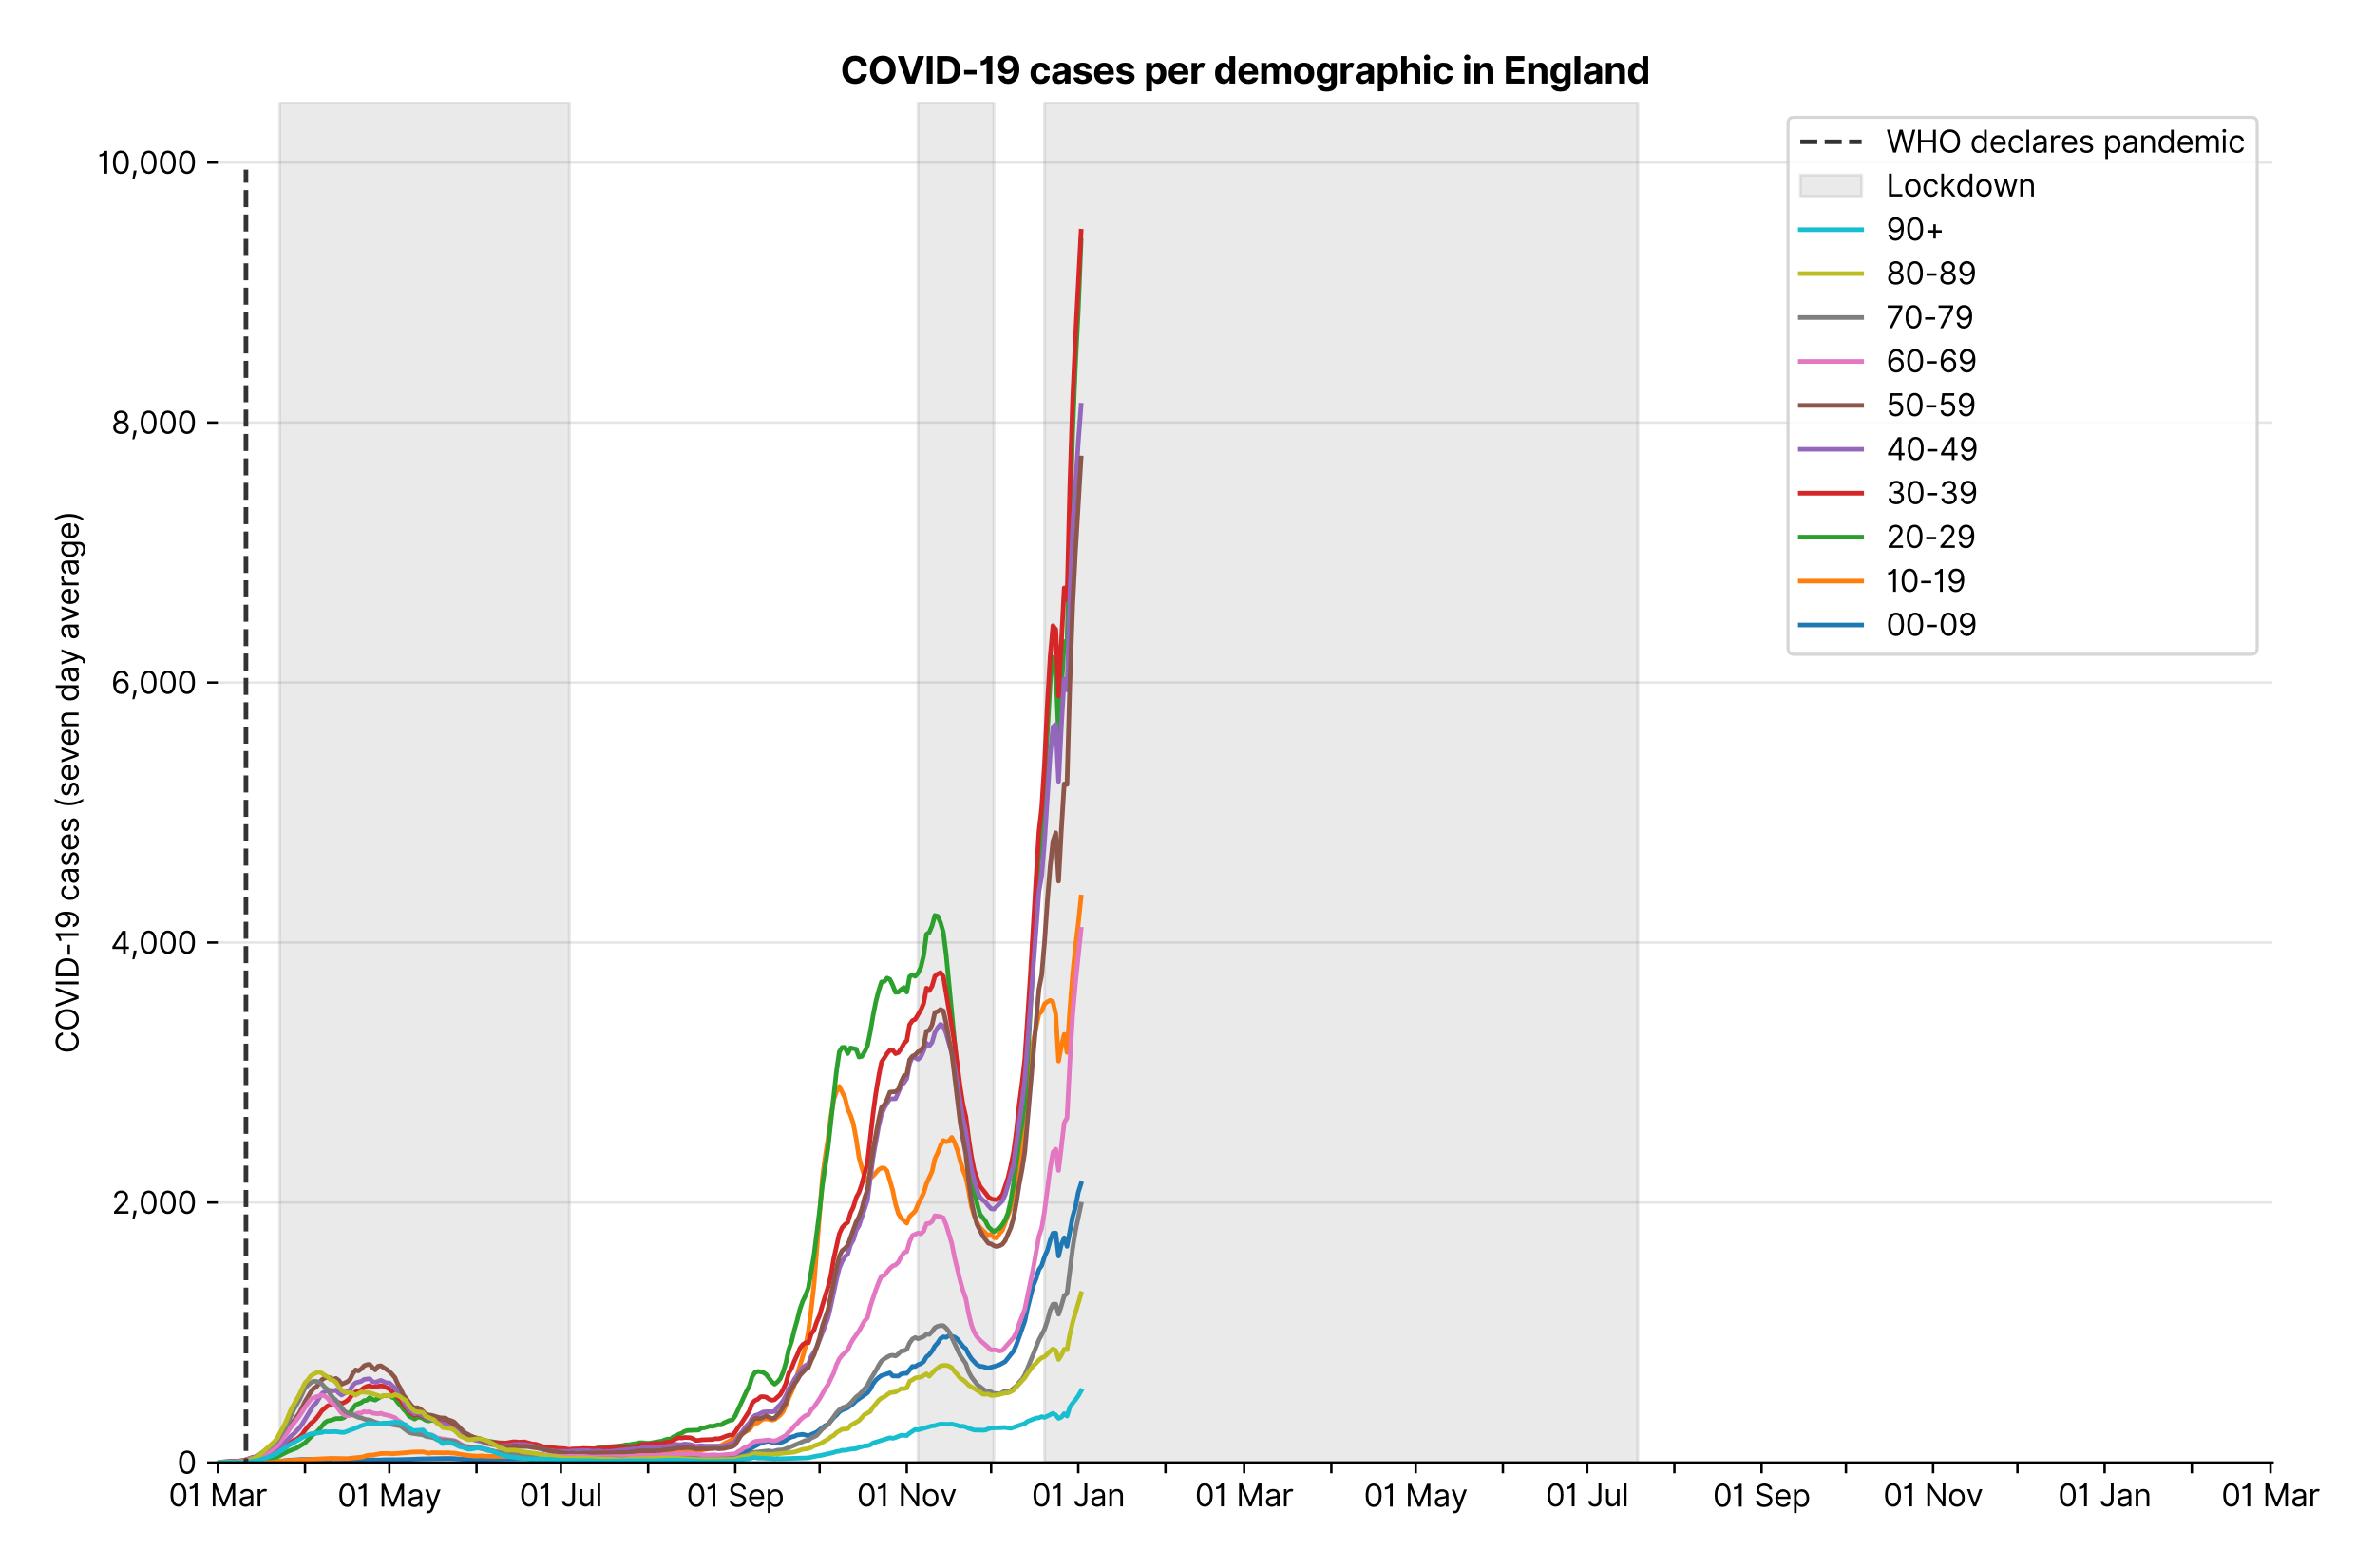 <?xml version="1.0" encoding="utf-8" standalone="no"?>
<!DOCTYPE svg PUBLIC "-//W3C//DTD SVG 1.1//EN"
  "http://www.w3.org/Graphics/SVG/1.1/DTD/svg11.dtd">
<svg xmlns:xlink="http://www.w3.org/1999/xlink" viewBox="0 0 773.967 511.234" xmlns="http://www.w3.org/2000/svg" version="1.1">
 <defs>
  <style type="text/css">*{stroke-linejoin: round; stroke-linecap: butt}</style>
 </defs>
 <g id="figure_1">
  <g id="patch_1">
   <path d="M 0 511.234 
L 773.967 511.234 
L 773.967 0 
L 0 0 
z
" style="fill: #ffffff"/>
  </g>
  <g id="axes_1">
   <g id="patch_2">
    <path d="M 70.989 476.745 
L 740.589 476.745 
L 740.589 33.225 
L 70.989 33.225 
z
" style="fill: #ffffff"/>
   </g>
   <g id="matplotlib.axis_1">
    <g id="xtick_1">
     <g id="line2d_1">
      <defs>
       <path id="m8e52744a40" d="M 0 0 
L 0 3.5 
" style="stroke: #000000; stroke-width: 0.8"/>
      </defs>
      <g>
       <use xlink:href="#m8e52744a40" x="70.989" y="476.745" style="stroke: #000000; stroke-width: 0.8"/>
      </g>
     </g>
     <g id="text_1">
      <!-- 01 Mar -->
      <g transform="translate(54.952 491.018)scale(0.1 -0.1)">
       <defs>
        <path id="Inter-Regular-30" d="M 2000 -64 
Q 1230 -64 806 561 
Q 382 1186 382 2327 
Q 382 3459 809 4088 
Q 1236 4718 2000 4718 
Q 2764 4718 3191 4088 
Q 3618 3459 3618 2327 
Q 3618 1186 3194 561 
Q 2771 -64 2000 -64 
z
M 2000 436 
Q 2509 436 2791 927 
Q 3073 1418 3073 2327 
Q 3073 3234 2789 3730 
Q 2505 4227 2000 4227 
Q 1496 4227 1211 3730 
Q 927 3234 927 2327 
Q 927 1418 1210 927 
Q 1493 436 2000 436 
z
" transform="scale(0.016)"/>
        <path id="Inter-Regular-31" d="M 1973 4655 
L 1973 0 
L 1409 0 
L 1409 3836 
L 1373 3836 
Q 1341 3773 1209 3692 
Q 1077 3611 868 3551 
Q 659 3491 391 3491 
L 391 3964 
Q 661 3964 859 4061 
Q 1057 4159 1190 4291 
Q 1323 4423 1392 4529 
Q 1461 4636 1473 4655 
L 1973 4655 
z
" transform="scale(0.016)"/>
        <path id="Inter-Regular-20" transform="scale(0.016)"/>
        <path id="Inter-Regular-4d" d="M 564 4655 
L 1236 4655 
L 2818 791 
L 2873 791 
L 4455 4655 
L 5127 4655 
L 5127 0 
L 4600 0 
L 4600 3536 
L 4555 3536 
L 3100 0 
L 2591 0 
L 1136 3536 
L 1091 3536 
L 1091 0 
L 564 0 
L 564 4655 
z
" transform="scale(0.016)"/>
        <path id="Inter-Regular-61" d="M 1518 -82 
Q 1186 -82 916 44 
Q 646 170 486 410 
Q 327 650 327 991 
Q 327 1291 445 1478 
Q 564 1666 761 1773 
Q 959 1880 1199 1933 
Q 1439 1986 1682 2018 
Q 2000 2059 2199 2080 
Q 2398 2102 2490 2154 
Q 2582 2207 2582 2336 
L 2582 2355 
Q 2582 2691 2399 2877 
Q 2216 3064 1846 3064 
Q 1461 3064 1243 2895 
Q 1025 2727 936 2536 
L 427 2718 
Q 564 3036 792 3214 
Q 1021 3393 1292 3464 
Q 1564 3536 1827 3536 
Q 1996 3536 2215 3496 
Q 2434 3457 2640 3334 
Q 2846 3211 2982 2963 
Q 3118 2716 3118 2300 
L 3118 0 
L 2582 0 
L 2582 473 
L 2555 473 
Q 2500 359 2373 229 
Q 2246 100 2034 9 
Q 1823 -82 1518 -82 
z
M 1600 400 
Q 1918 400 2137 525 
Q 2357 650 2469 847 
Q 2582 1045 2582 1264 
L 2582 1755 
Q 2548 1714 2433 1681 
Q 2318 1648 2169 1624 
Q 2021 1600 1881 1583 
Q 1741 1566 1655 1555 
Q 1446 1527 1265 1467 
Q 1084 1407 974 1287 
Q 864 1168 864 964 
Q 864 684 1072 542 
Q 1280 400 1600 400 
z
" transform="scale(0.016)"/>
        <path id="Inter-Regular-72" d="M 491 0 
L 491 3491 
L 1009 3491 
L 1009 2964 
L 1046 2964 
Q 1139 3223 1389 3384 
Q 1639 3545 1955 3545 
Q 2100 3545 2209 3511 
Q 2318 3477 2400 3418 
L 2218 2964 
Q 2161 2993 2085 3010 
Q 2009 3027 1909 3027 
Q 1527 3027 1277 2794 
Q 1027 2561 1027 2209 
L 1027 0 
L 491 0 
z
" transform="scale(0.016)"/>
       </defs>
       <use xlink:href="#Inter-Regular-30"/>
       <use xlink:href="#Inter-Regular-31" x="62.5"/>
       <use xlink:href="#Inter-Regular-20" x="106.676"/>
       <use xlink:href="#Inter-Regular-4d" x="134.801"/>
       <use xlink:href="#Inter-Regular-61" x="225.994"/>
       <use xlink:href="#Inter-Regular-72" x="282.386"/>
      </g>
     </g>
    </g>
    <g id="xtick_2">
     <g id="line2d_2">
      <g>
       <use xlink:href="#m8e52744a40" x="99.396" y="476.745" style="stroke: #000000; stroke-width: 0.8"/>
      </g>
     </g>
    </g>
    <g id="xtick_3">
     <g id="line2d_3">
      <g>
       <use xlink:href="#m8e52744a40" x="126.887" y="476.745" style="stroke: #000000; stroke-width: 0.8"/>
      </g>
     </g>
     <g id="text_2">
      <!-- 01 May -->
      <g transform="translate(109.984 491.117)scale(0.1 -0.1)">
       <defs>
        <path id="Inter-Regular-79" d="M 818 -1355 
Q 682 -1355 575 -1333 
Q 468 -1311 427 -1291 
L 564 -818 
Q 857 -893 1053 -814 
Q 1250 -736 1391 -345 
L 1509 -18 
L 218 3491 
L 800 3491 
L 1764 709 
L 1800 709 
L 2764 3491 
L 3346 3491 
L 1846 -564 
Q 1550 -1355 818 -1355 
z
" transform="scale(0.016)"/>
       </defs>
       <use xlink:href="#Inter-Regular-30"/>
       <use xlink:href="#Inter-Regular-31" x="62.5"/>
       <use xlink:href="#Inter-Regular-20" x="106.676"/>
       <use xlink:href="#Inter-Regular-4d" x="134.801"/>
       <use xlink:href="#Inter-Regular-61" x="225.994"/>
       <use xlink:href="#Inter-Regular-79" x="282.386"/>
      </g>
     </g>
    </g>
    <g id="xtick_4">
     <g id="line2d_4">
      <g>
       <use xlink:href="#m8e52744a40" x="155.294" y="476.745" style="stroke: #000000; stroke-width: 0.8"/>
      </g>
     </g>
    </g>
    <g id="xtick_5">
     <g id="line2d_5">
      <g>
       <use xlink:href="#m8e52744a40" x="182.785" y="476.745" style="stroke: #000000; stroke-width: 0.8"/>
      </g>
     </g>
     <g id="text_3">
      <!-- 01 Jul -->
      <g transform="translate(169.241 491.018)scale(0.1 -0.1)">
       <defs>
        <path id="Inter-Regular-4a" d="M 2346 4655 
L 2909 4655 
L 2909 1327 
Q 2909 657 2549 296 
Q 2189 -64 1582 -64 
Q 1200 -64 902 76 
Q 605 216 434 475 
Q 264 734 264 1091 
L 818 1091 
Q 818 795 1034 615 
Q 1250 436 1582 436 
Q 1948 436 2147 664 
Q 2346 893 2346 1327 
L 2346 4655 
z
" transform="scale(0.016)"/>
        <path id="Inter-Regular-75" d="M 2691 1427 
L 2691 3491 
L 3227 3491 
L 3227 0 
L 2691 0 
L 2691 591 
L 2655 591 
Q 2532 325 2273 140 
Q 2014 -45 1618 -45 
Q 1127 -45 809 280 
Q 491 605 491 1273 
L 491 3491 
L 1027 3491 
L 1027 1309 
Q 1027 927 1242 700 
Q 1457 473 1791 473 
Q 1991 473 2199 575 
Q 2407 677 2549 888 
Q 2691 1100 2691 1427 
z
" transform="scale(0.016)"/>
        <path id="Inter-Regular-6c" d="M 1027 4655 
L 1027 0 
L 491 0 
L 491 4655 
L 1027 4655 
z
" transform="scale(0.016)"/>
       </defs>
       <use xlink:href="#Inter-Regular-30"/>
       <use xlink:href="#Inter-Regular-31" x="62.5"/>
       <use xlink:href="#Inter-Regular-20" x="106.676"/>
       <use xlink:href="#Inter-Regular-4a" x="134.801"/>
       <use xlink:href="#Inter-Regular-75" x="189.063"/>
       <use xlink:href="#Inter-Regular-6c" x="247.159"/>
      </g>
     </g>
    </g>
    <g id="xtick_6">
     <g id="line2d_6">
      <g>
       <use xlink:href="#m8e52744a40" x="211.192" y="476.745" style="stroke: #000000; stroke-width: 0.8"/>
      </g>
     </g>
    </g>
    <g id="xtick_7">
     <g id="line2d_7">
      <g>
       <use xlink:href="#m8e52744a40" x="239.599" y="476.745" style="stroke: #000000; stroke-width: 0.8"/>
      </g>
     </g>
     <g id="text_4">
      <!-- 01 Sep -->
      <g transform="translate(223.711 491.117)scale(0.1 -0.1)">
       <defs>
        <path id="Inter-Regular-53" d="M 3109 3491 
Q 3068 3836 2777 4027 
Q 2486 4218 2064 4218 
Q 1600 4218 1318 3999 
Q 1036 3780 1036 3445 
Q 1036 3195 1189 3042 
Q 1343 2889 1553 2803 
Q 1764 2718 1936 2673 
L 2409 2545 
Q 2591 2498 2815 2414 
Q 3039 2330 3244 2185 
Q 3450 2041 3584 1816 
Q 3718 1591 3718 1264 
Q 3718 886 3521 581 
Q 3325 277 2949 97 
Q 2573 -82 2036 -82 
Q 1286 -82 845 272 
Q 405 627 364 1200 
L 946 1200 
Q 968 936 1124 764 
Q 1280 593 1519 510 
Q 1759 427 2036 427 
Q 2359 427 2616 533 
Q 2873 639 3023 828 
Q 3173 1018 3173 1273 
Q 3173 1505 3043 1650 
Q 2914 1795 2702 1886 
Q 2491 1977 2246 2045 
L 1673 2209 
Q 1127 2366 809 2657 
Q 491 2948 491 3418 
Q 491 3809 703 4101 
Q 916 4393 1276 4555 
Q 1636 4718 2082 4718 
Q 2532 4718 2882 4558 
Q 3232 4398 3437 4120 
Q 3643 3843 3655 3491 
L 3109 3491 
z
" transform="scale(0.016)"/>
        <path id="Inter-Regular-65" d="M 1955 -73 
Q 1450 -73 1085 151 
Q 721 375 524 778 
Q 327 1182 327 1718 
Q 327 2255 524 2665 
Q 721 3075 1074 3305 
Q 1427 3536 1900 3536 
Q 2173 3536 2439 3445 
Q 2705 3355 2923 3151 
Q 3141 2948 3270 2614 
Q 3400 2280 3400 1791 
L 3400 1564 
L 866 1564 
Q 884 1005 1183 707 
Q 1482 409 1955 409 
Q 2271 409 2498 545 
Q 2725 682 2827 955 
L 3346 809 
Q 3223 414 2854 170 
Q 2486 -73 1955 -73 
z
M 866 2027 
L 2855 2027 
Q 2855 2470 2595 2762 
Q 2336 3055 1900 3055 
Q 1593 3055 1368 2911 
Q 1143 2768 1013 2533 
Q 884 2298 866 2027 
z
" transform="scale(0.016)"/>
        <path id="Inter-Regular-70" d="M 491 -1309 
L 491 3491 
L 1009 3491 
L 1009 2936 
L 1073 2936 
Q 1132 3027 1237 3169 
Q 1343 3311 1542 3423 
Q 1741 3536 2082 3536 
Q 2523 3536 2859 3315 
Q 3196 3095 3384 2690 
Q 3573 2286 3573 1736 
Q 3573 1182 3384 776 
Q 3196 370 2861 148 
Q 2527 -73 2091 -73 
Q 1755 -73 1552 39 
Q 1350 152 1241 296 
Q 1132 441 1073 536 
L 1027 536 
L 1027 -1309 
L 491 -1309 
z
M 1018 1745 
Q 1018 1152 1276 780 
Q 1534 409 2018 409 
Q 2355 409 2581 587 
Q 2807 766 2921 1069 
Q 3036 1373 3036 1745 
Q 3036 2114 2923 2410 
Q 2811 2707 2585 2881 
Q 2359 3055 2018 3055 
Q 1527 3055 1272 2693 
Q 1018 2332 1018 1745 
z
" transform="scale(0.016)"/>
       </defs>
       <use xlink:href="#Inter-Regular-30"/>
       <use xlink:href="#Inter-Regular-31" x="62.5"/>
       <use xlink:href="#Inter-Regular-20" x="106.676"/>
       <use xlink:href="#Inter-Regular-53" x="134.801"/>
       <use xlink:href="#Inter-Regular-65" x="198.58"/>
       <use xlink:href="#Inter-Regular-70" x="256.818"/>
      </g>
     </g>
    </g>
    <g id="xtick_8">
     <g id="line2d_8">
      <g>
       <use xlink:href="#m8e52744a40" x="267.09" y="476.745" style="stroke: #000000; stroke-width: 0.8"/>
      </g>
     </g>
    </g>
    <g id="xtick_9">
     <g id="line2d_9">
      <g>
       <use xlink:href="#m8e52744a40" x="295.497" y="476.745" style="stroke: #000000; stroke-width: 0.8"/>
      </g>
     </g>
     <g id="text_5">
      <!-- 01 Nov -->
      <g transform="translate(279.226 491.018)scale(0.1 -0.1)">
       <defs>
        <path id="Inter-Regular-4e" d="M 4255 4655 
L 4255 0 
L 3709 0 
L 1173 3655 
L 1127 3655 
L 1127 0 
L 564 0 
L 564 4655 
L 1109 4655 
L 3655 991 
L 3700 991 
L 3700 4655 
L 4255 4655 
z
" transform="scale(0.016)"/>
        <path id="Inter-Regular-6f" d="M 1909 -73 
Q 1436 -73 1080 152 
Q 725 377 526 781 
Q 327 1186 327 1727 
Q 327 2273 526 2679 
Q 725 3086 1080 3311 
Q 1436 3536 1909 3536 
Q 2382 3536 2737 3311 
Q 3093 3086 3292 2679 
Q 3491 2273 3491 1727 
Q 3491 1186 3292 781 
Q 3093 377 2737 152 
Q 2382 -73 1909 -73 
z
M 1909 409 
Q 2268 409 2500 593 
Q 2732 777 2843 1077 
Q 2955 1377 2955 1727 
Q 2955 2077 2843 2379 
Q 2732 2682 2500 2868 
Q 2268 3055 1909 3055 
Q 1550 3055 1318 2868 
Q 1086 2682 975 2379 
Q 864 2077 864 1727 
Q 864 1377 975 1077 
Q 1086 777 1318 593 
Q 1550 409 1909 409 
z
" transform="scale(0.016)"/>
        <path id="Inter-Regular-76" d="M 3346 3491 
L 2055 0 
L 1509 0 
L 218 3491 
L 800 3491 
L 1764 709 
L 1800 709 
L 2764 3491 
L 3346 3491 
z
" transform="scale(0.016)"/>
       </defs>
       <use xlink:href="#Inter-Regular-30"/>
       <use xlink:href="#Inter-Regular-31" x="62.5"/>
       <use xlink:href="#Inter-Regular-20" x="106.676"/>
       <use xlink:href="#Inter-Regular-4e" x="134.801"/>
       <use xlink:href="#Inter-Regular-6f" x="210.085"/>
       <use xlink:href="#Inter-Regular-76" x="269.744"/>
      </g>
     </g>
    </g>
    <g id="xtick_10">
     <g id="line2d_10">
      <g>
       <use xlink:href="#m8e52744a40" x="322.987" y="476.745" style="stroke: #000000; stroke-width: 0.8"/>
      </g>
     </g>
    </g>
    <g id="xtick_11">
     <g id="line2d_11">
      <g>
       <use xlink:href="#m8e52744a40" x="351.394" y="476.745" style="stroke: #000000; stroke-width: 0.8"/>
      </g>
     </g>
     <g id="text_6">
      <!-- 01 Jan -->
      <g transform="translate(336.195 491.018)scale(0.1 -0.1)">
       <defs>
        <path id="Inter-Regular-6e" d="M 1027 2100 
L 1027 0 
L 491 0 
L 491 3491 
L 1009 3491 
L 1009 2945 
L 1055 2945 
Q 1177 3211 1427 3373 
Q 1677 3536 2073 3536 
Q 2602 3536 2928 3211 
Q 3255 2886 3255 2218 
L 3255 0 
L 2718 0 
L 2718 2182 
Q 2718 2593 2504 2824 
Q 2291 3055 1918 3055 
Q 1534 3055 1280 2806 
Q 1027 2557 1027 2100 
z
" transform="scale(0.016)"/>
       </defs>
       <use xlink:href="#Inter-Regular-30"/>
       <use xlink:href="#Inter-Regular-31" x="62.5"/>
       <use xlink:href="#Inter-Regular-20" x="106.676"/>
       <use xlink:href="#Inter-Regular-4a" x="134.801"/>
       <use xlink:href="#Inter-Regular-61" x="189.063"/>
       <use xlink:href="#Inter-Regular-6e" x="245.455"/>
      </g>
     </g>
    </g>
    <g id="xtick_12">
     <g id="line2d_12">
      <g>
       <use xlink:href="#m8e52744a40" x="379.801" y="476.745" style="stroke: #000000; stroke-width: 0.8"/>
      </g>
     </g>
    </g>
    <g id="xtick_13">
     <g id="line2d_13">
      <g>
       <use xlink:href="#m8e52744a40" x="405.459" y="476.745" style="stroke: #000000; stroke-width: 0.8"/>
      </g>
     </g>
     <g id="text_7">
      <!-- 01 Mar -->
      <g transform="translate(389.423 491.018)scale(0.1 -0.1)">
       <use xlink:href="#Inter-Regular-30"/>
       <use xlink:href="#Inter-Regular-31" x="62.5"/>
       <use xlink:href="#Inter-Regular-20" x="106.676"/>
       <use xlink:href="#Inter-Regular-4d" x="134.801"/>
       <use xlink:href="#Inter-Regular-61" x="225.994"/>
       <use xlink:href="#Inter-Regular-72" x="282.386"/>
      </g>
     </g>
    </g>
    <g id="xtick_14">
     <g id="line2d_14">
      <g>
       <use xlink:href="#m8e52744a40" x="433.867" y="476.745" style="stroke: #000000; stroke-width: 0.8"/>
      </g>
     </g>
    </g>
    <g id="xtick_15">
     <g id="line2d_15">
      <g>
       <use xlink:href="#m8e52744a40" x="461.357" y="476.745" style="stroke: #000000; stroke-width: 0.8"/>
      </g>
     </g>
     <g id="text_8">
      <!-- 01 May -->
      <g transform="translate(444.454 491.117)scale(0.1 -0.1)">
       <use xlink:href="#Inter-Regular-30"/>
       <use xlink:href="#Inter-Regular-31" x="62.5"/>
       <use xlink:href="#Inter-Regular-20" x="106.676"/>
       <use xlink:href="#Inter-Regular-4d" x="134.801"/>
       <use xlink:href="#Inter-Regular-61" x="225.994"/>
       <use xlink:href="#Inter-Regular-79" x="282.386"/>
      </g>
     </g>
    </g>
    <g id="xtick_16">
     <g id="line2d_16">
      <g>
       <use xlink:href="#m8e52744a40" x="489.764" y="476.745" style="stroke: #000000; stroke-width: 0.8"/>
      </g>
     </g>
    </g>
    <g id="xtick_17">
     <g id="line2d_17">
      <g>
       <use xlink:href="#m8e52744a40" x="517.255" y="476.745" style="stroke: #000000; stroke-width: 0.8"/>
      </g>
     </g>
     <g id="text_9">
      <!-- 01 Jul -->
      <g transform="translate(503.711 491.018)scale(0.1 -0.1)">
       <use xlink:href="#Inter-Regular-30"/>
       <use xlink:href="#Inter-Regular-31" x="62.5"/>
       <use xlink:href="#Inter-Regular-20" x="106.676"/>
       <use xlink:href="#Inter-Regular-4a" x="134.801"/>
       <use xlink:href="#Inter-Regular-75" x="189.063"/>
       <use xlink:href="#Inter-Regular-6c" x="247.159"/>
      </g>
     </g>
    </g>
    <g id="xtick_18">
     <g id="line2d_18">
      <g>
       <use xlink:href="#m8e52744a40" x="545.662" y="476.745" style="stroke: #000000; stroke-width: 0.8"/>
      </g>
     </g>
    </g>
    <g id="xtick_19">
     <g id="line2d_19">
      <g>
       <use xlink:href="#m8e52744a40" x="574.069" y="476.745" style="stroke: #000000; stroke-width: 0.8"/>
      </g>
     </g>
     <g id="text_10">
      <!-- 01 Sep -->
      <g transform="translate(558.182 491.117)scale(0.1 -0.1)">
       <use xlink:href="#Inter-Regular-30"/>
       <use xlink:href="#Inter-Regular-31" x="62.5"/>
       <use xlink:href="#Inter-Regular-20" x="106.676"/>
       <use xlink:href="#Inter-Regular-53" x="134.801"/>
       <use xlink:href="#Inter-Regular-65" x="198.58"/>
       <use xlink:href="#Inter-Regular-70" x="256.818"/>
      </g>
     </g>
    </g>
    <g id="xtick_20">
     <g id="line2d_20">
      <g>
       <use xlink:href="#m8e52744a40" x="601.56" y="476.745" style="stroke: #000000; stroke-width: 0.8"/>
      </g>
     </g>
    </g>
    <g id="xtick_21">
     <g id="line2d_21">
      <g>
       <use xlink:href="#m8e52744a40" x="629.967" y="476.745" style="stroke: #000000; stroke-width: 0.8"/>
      </g>
     </g>
     <g id="text_11">
      <!-- 01 Nov -->
      <g transform="translate(613.696 491.018)scale(0.1 -0.1)">
       <use xlink:href="#Inter-Regular-30"/>
       <use xlink:href="#Inter-Regular-31" x="62.5"/>
       <use xlink:href="#Inter-Regular-20" x="106.676"/>
       <use xlink:href="#Inter-Regular-4e" x="134.801"/>
       <use xlink:href="#Inter-Regular-6f" x="210.085"/>
       <use xlink:href="#Inter-Regular-76" x="269.744"/>
      </g>
     </g>
    </g>
    <g id="xtick_22">
     <g id="line2d_22">
      <g>
       <use xlink:href="#m8e52744a40" x="657.458" y="476.745" style="stroke: #000000; stroke-width: 0.8"/>
      </g>
     </g>
    </g>
    <g id="xtick_23">
     <g id="line2d_23">
      <g>
       <use xlink:href="#m8e52744a40" x="685.865" y="476.745" style="stroke: #000000; stroke-width: 0.8"/>
      </g>
     </g>
     <g id="text_12">
      <!-- 01 Jan -->
      <g transform="translate(670.666 491.018)scale(0.1 -0.1)">
       <use xlink:href="#Inter-Regular-30"/>
       <use xlink:href="#Inter-Regular-31" x="62.5"/>
       <use xlink:href="#Inter-Regular-20" x="106.676"/>
       <use xlink:href="#Inter-Regular-4a" x="134.801"/>
       <use xlink:href="#Inter-Regular-61" x="189.063"/>
       <use xlink:href="#Inter-Regular-6e" x="245.455"/>
      </g>
     </g>
    </g>
    <g id="xtick_24">
     <g id="line2d_24">
      <g>
       <use xlink:href="#m8e52744a40" x="714.272" y="476.745" style="stroke: #000000; stroke-width: 0.8"/>
      </g>
     </g>
    </g>
    <g id="xtick_25">
     <g id="line2d_25">
      <g>
       <use xlink:href="#m8e52744a40" x="739.93" y="476.745" style="stroke: #000000; stroke-width: 0.8"/>
      </g>
     </g>
     <g id="text_13">
      <!-- 01 Mar -->
      <g transform="translate(723.893 491.018)scale(0.1 -0.1)">
       <use xlink:href="#Inter-Regular-30"/>
       <use xlink:href="#Inter-Regular-31" x="62.5"/>
       <use xlink:href="#Inter-Regular-20" x="106.676"/>
       <use xlink:href="#Inter-Regular-4d" x="134.801"/>
       <use xlink:href="#Inter-Regular-61" x="225.994"/>
       <use xlink:href="#Inter-Regular-72" x="282.386"/>
      </g>
     </g>
    </g>
   </g>
   <g id="matplotlib.axis_2">
    <g id="ytick_1">
     <g id="line2d_26">
      <path d="M 70.989 476.745 
L 740.589 476.745 
" clip-path="url(#pb5c7523ae9)" style="fill: none; stroke: #e5e5e5; stroke-width: 0.8; stroke-linecap: square"/>
     </g>
     <g id="line2d_27">
      <defs>
       <path id="mcd95039a95" d="M 0 0 
L -3.5 0 
" style="stroke: #000000; stroke-width: 0.8"/>
      </defs>
      <g>
       <use xlink:href="#mcd95039a95" x="70.989" y="476.745" style="stroke: #000000; stroke-width: 0.8"/>
      </g>
     </g>
     <g id="text_14">
      <!-- 0 -->
      <g transform="translate(57.739 480.382)scale(0.1 -0.1)">
       <use xlink:href="#Inter-Regular-30"/>
      </g>
     </g>
    </g>
    <g id="ytick_2">
     <g id="line2d_28">
      <path d="M 70.989 391.993 
L 740.589 391.993 
" clip-path="url(#pb5c7523ae9)" style="fill: none; stroke: #e5e5e5; stroke-width: 0.8; stroke-linecap: square"/>
     </g>
     <g id="line2d_29">
      <g>
       <use xlink:href="#mcd95039a95" x="70.989" y="391.993" style="stroke: #000000; stroke-width: 0.8"/>
      </g>
     </g>
     <g id="text_15">
      <!-- 2,000 -->
      <g transform="translate(36.389 395.629)scale(0.1 -0.1)">
       <defs>
        <path id="Inter-Regular-32" d="M 482 0 
L 482 409 
L 2018 2091 
Q 2289 2386 2464 2605 
Q 2639 2825 2724 3019 
Q 2809 3214 2809 3427 
Q 2809 3795 2553 4011 
Q 2298 4227 1918 4227 
Q 1514 4227 1275 3985 
Q 1036 3743 1036 3345 
L 500 3345 
Q 500 3755 688 4064 
Q 877 4373 1203 4545 
Q 1530 4718 1936 4718 
Q 2346 4718 2661 4545 
Q 2977 4373 3156 4079 
Q 3336 3786 3336 3427 
Q 3336 3170 3244 2926 
Q 3152 2682 2926 2383 
Q 2700 2084 2300 1655 
L 1255 536 
L 1255 500 
L 3418 500 
L 3418 0 
L 482 0 
z
" transform="scale(0.016)"/>
        <path id="Inter-Regular-2c" d="M 1291 636 
L 1255 391 
Q 1216 132 1137 -163 
Q 1059 -459 975 -720 
Q 891 -982 836 -1136 
L 427 -1136 
Q 457 -991 504 -752 
Q 552 -514 601 -219 
Q 650 75 682 382 
L 709 636 
L 1291 636 
z
" transform="scale(0.016)"/>
       </defs>
       <use xlink:href="#Inter-Regular-32"/>
       <use xlink:href="#Inter-Regular-2c" x="60.511"/>
       <use xlink:href="#Inter-Regular-30" x="88.494"/>
       <use xlink:href="#Inter-Regular-30" x="150.994"/>
       <use xlink:href="#Inter-Regular-30" x="213.494"/>
      </g>
     </g>
    </g>
    <g id="ytick_3">
     <g id="line2d_30">
      <path d="M 70.989 307.24 
L 740.589 307.24 
" clip-path="url(#pb5c7523ae9)" style="fill: none; stroke: #e5e5e5; stroke-width: 0.8; stroke-linecap: square"/>
     </g>
     <g id="line2d_31">
      <g>
       <use xlink:href="#mcd95039a95" x="70.989" y="307.24" style="stroke: #000000; stroke-width: 0.8"/>
      </g>
     </g>
     <g id="text_16">
      <!-- 4,000 -->
      <g transform="translate(36.02 310.877)scale(0.1 -0.1)">
       <defs>
        <path id="Inter-Regular-34" d="M 373 955 
L 373 1418 
L 2418 4655 
L 3100 4655 
L 3100 1455 
L 3736 1455 
L 3736 955 
L 3100 955 
L 3100 0 
L 2564 0 
L 2564 955 
L 373 955 
z
M 2564 1455 
L 2564 3936 
L 2527 3936 
L 982 1491 
L 982 1455 
L 2564 1455 
z
" transform="scale(0.016)"/>
       </defs>
       <use xlink:href="#Inter-Regular-34"/>
       <use xlink:href="#Inter-Regular-2c" x="64.205"/>
       <use xlink:href="#Inter-Regular-30" x="92.188"/>
       <use xlink:href="#Inter-Regular-30" x="154.688"/>
       <use xlink:href="#Inter-Regular-30" x="217.188"/>
      </g>
     </g>
    </g>
    <g id="ytick_4">
     <g id="line2d_32">
      <path d="M 70.989 222.488 
L 740.589 222.488 
" clip-path="url(#pb5c7523ae9)" style="fill: none; stroke: #e5e5e5; stroke-width: 0.8; stroke-linecap: square"/>
     </g>
     <g id="line2d_33">
      <g>
       <use xlink:href="#mcd95039a95" x="70.989" y="222.488" style="stroke: #000000; stroke-width: 0.8"/>
      </g>
     </g>
     <g id="text_17">
      <!-- 6,000 -->
      <g transform="translate(36.205 226.124)scale(0.1 -0.1)">
       <defs>
        <path id="Inter-Regular-36" d="M 2027 -64 
Q 1741 -59 1454 45 
Q 1168 150 932 399 
Q 696 648 552 1074 
Q 409 1500 409 2145 
Q 409 3386 861 4056 
Q 1314 4727 2100 4727 
Q 2686 4727 3073 4384 
Q 3461 4041 3546 3491 
L 2991 3491 
Q 2914 3811 2691 4019 
Q 2468 4227 2100 4227 
Q 1559 4227 1249 3755 
Q 939 3284 936 2427 
L 973 2427 
Q 1164 2716 1461 2880 
Q 1759 3045 2118 3045 
Q 2518 3045 2850 2846 
Q 3182 2648 3382 2299 
Q 3582 1950 3582 1500 
Q 3582 1068 3389 710 
Q 3196 352 2847 142 
Q 2498 -68 2027 -64 
z
M 2027 436 
Q 2314 436 2542 579 
Q 2771 723 2903 964 
Q 3036 1205 3036 1500 
Q 3036 1789 2908 2026 
Q 2780 2264 2556 2404 
Q 2332 2545 2046 2545 
Q 1757 2545 1525 2397 
Q 1293 2250 1157 2010 
Q 1021 1770 1018 1491 
Q 1018 1214 1149 973 
Q 1280 732 1508 584 
Q 1736 436 2027 436 
z
" transform="scale(0.016)"/>
       </defs>
       <use xlink:href="#Inter-Regular-36"/>
       <use xlink:href="#Inter-Regular-2c" x="62.358"/>
       <use xlink:href="#Inter-Regular-30" x="90.341"/>
       <use xlink:href="#Inter-Regular-30" x="152.841"/>
       <use xlink:href="#Inter-Regular-30" x="215.341"/>
      </g>
     </g>
    </g>
    <g id="ytick_5">
     <g id="line2d_34">
      <path d="M 70.989 137.735 
L 740.589 137.735 
" clip-path="url(#pb5c7523ae9)" style="fill: none; stroke: #e5e5e5; stroke-width: 0.8; stroke-linecap: square"/>
     </g>
     <g id="line2d_35">
      <g>
       <use xlink:href="#mcd95039a95" x="70.989" y="137.735" style="stroke: #000000; stroke-width: 0.8"/>
      </g>
     </g>
     <g id="text_18">
      <!-- 8,000 -->
      <g transform="translate(36.275 141.372)scale(0.1 -0.1)">
       <defs>
        <path id="Inter-Regular-38" d="M 1973 -64 
Q 1505 -64 1147 103 
Q 789 270 589 564 
Q 389 859 391 1236 
Q 389 1532 507 1783 
Q 625 2034 830 2203 
Q 1036 2373 1291 2418 
L 1291 2445 
Q 957 2532 759 2821 
Q 561 3111 564 3482 
Q 561 3836 743 4115 
Q 925 4395 1244 4556 
Q 1564 4718 1973 4718 
Q 2377 4718 2695 4556 
Q 3014 4395 3197 4115 
Q 3380 3836 3382 3482 
Q 3380 3111 3181 2821 
Q 2982 2532 2655 2445 
L 2655 2418 
Q 2907 2373 3109 2203 
Q 3311 2034 3431 1783 
Q 3552 1532 3555 1236 
Q 3552 859 3351 564 
Q 3150 270 2794 103 
Q 2439 -64 1973 -64 
z
M 1973 436 
Q 2446 436 2722 662 
Q 2998 889 3000 1264 
Q 2998 1527 2864 1729 
Q 2730 1932 2499 2048 
Q 2268 2164 1973 2164 
Q 1675 2164 1442 2048 
Q 1209 1932 1076 1729 
Q 943 1527 946 1264 
Q 943 889 1218 662 
Q 1493 436 1973 436 
z
M 1973 2645 
Q 2348 2645 2591 2864 
Q 2834 3084 2836 3445 
Q 2834 3800 2596 4013 
Q 2359 4227 1973 4227 
Q 1582 4227 1344 4013 
Q 1107 3800 1109 3445 
Q 1107 3084 1349 2864 
Q 1591 2645 1973 2645 
z
" transform="scale(0.016)"/>
       </defs>
       <use xlink:href="#Inter-Regular-38"/>
       <use xlink:href="#Inter-Regular-2c" x="61.648"/>
       <use xlink:href="#Inter-Regular-30" x="89.631"/>
       <use xlink:href="#Inter-Regular-30" x="152.131"/>
       <use xlink:href="#Inter-Regular-30" x="214.631"/>
      </g>
     </g>
    </g>
    <g id="ytick_6">
     <g id="line2d_36">
      <path d="M 70.989 52.983 
L 740.589 52.983 
" clip-path="url(#pb5c7523ae9)" style="fill: none; stroke: #e5e5e5; stroke-width: 0.8; stroke-linecap: square"/>
     </g>
     <g id="line2d_37">
      <g>
       <use xlink:href="#mcd95039a95" x="70.989" y="52.983" style="stroke: #000000; stroke-width: 0.8"/>
      </g>
     </g>
     <g id="text_19">
      <!-- 10,000 -->
      <g transform="translate(31.773 56.619)scale(0.1 -0.1)">
       <use xlink:href="#Inter-Regular-31"/>
       <use xlink:href="#Inter-Regular-30" x="44.176"/>
       <use xlink:href="#Inter-Regular-2c" x="106.676"/>
       <use xlink:href="#Inter-Regular-30" x="134.659"/>
       <use xlink:href="#Inter-Regular-30" x="197.159"/>
       <use xlink:href="#Inter-Regular-30" x="259.659"/>
      </g>
     </g>
    </g>
    <g id="text_20">
     <!-- COVID-19 cases (seven day average) -->
     <g transform="translate(25.614 343.418)rotate(-90)scale(0.1 -0.1)">
      <defs>
       <path id="Inter-Regular-43" d="M 4309 3200 
L 3746 3200 
Q 3677 3523 3484 3743 
Q 3291 3964 3018 4077 
Q 2746 4191 2436 4191 
Q 2014 4191 1672 3977 
Q 1330 3764 1128 3348 
Q 927 2932 927 2327 
Q 927 1723 1128 1307 
Q 1330 891 1672 677 
Q 2014 464 2436 464 
Q 2746 464 3018 577 
Q 3291 691 3484 911 
Q 3677 1132 3746 1455 
L 4309 1455 
Q 4223 977 3957 637 
Q 3691 298 3298 117 
Q 2905 -64 2436 -64 
Q 1841 -64 1377 227 
Q 914 518 648 1054 
Q 382 1591 382 2327 
Q 382 3064 648 3600 
Q 914 4136 1377 4427 
Q 1841 4718 2436 4718 
Q 2905 4718 3298 4537 
Q 3691 4357 3957 4017 
Q 4223 3677 4309 3200 
z
" transform="scale(0.016)"/>
       <path id="Inter-Regular-4f" d="M 4491 2327 
Q 4491 1591 4225 1054 
Q 3959 518 3495 227 
Q 3032 -64 2436 -64 
Q 1841 -64 1377 227 
Q 914 518 648 1054 
Q 382 1591 382 2327 
Q 382 3064 648 3600 
Q 914 4136 1377 4427 
Q 1841 4718 2436 4718 
Q 3032 4718 3495 4427 
Q 3959 4136 4225 3600 
Q 4491 3064 4491 2327 
z
M 3946 2327 
Q 3946 2932 3744 3348 
Q 3543 3764 3201 3977 
Q 2859 4191 2436 4191 
Q 2014 4191 1672 3977 
Q 1330 3764 1128 3348 
Q 927 2932 927 2327 
Q 927 1723 1128 1307 
Q 1330 891 1672 677 
Q 2014 464 2436 464 
Q 2859 464 3201 677 
Q 3543 891 3744 1307 
Q 3946 1723 3946 2327 
z
" transform="scale(0.016)"/>
       <path id="Inter-Regular-56" d="M 755 4655 
L 2136 736 
L 2191 736 
L 3573 4655 
L 4164 4655 
L 2455 0 
L 1873 0 
L 164 4655 
L 755 4655 
z
" transform="scale(0.016)"/>
       <path id="Inter-Regular-49" d="M 1127 4655 
L 1127 0 
L 564 0 
L 564 4655 
L 1127 4655 
z
" transform="scale(0.016)"/>
       <path id="Inter-Regular-44" d="M 2000 0 
L 564 0 
L 564 4655 
L 2064 4655 
Q 2741 4655 3223 4376 
Q 3705 4098 3961 3578 
Q 4218 3059 4218 2336 
Q 4218 1609 3959 1085 
Q 3700 561 3204 280 
Q 2709 0 2000 0 
z
M 1127 500 
L 1964 500 
Q 2830 500 3251 992 
Q 3673 1484 3673 2336 
Q 3673 3182 3259 3668 
Q 2846 4155 2027 4155 
L 1127 4155 
L 1127 500 
z
" transform="scale(0.016)"/>
       <path id="Inter-Regular-2d" d="M 2491 2245 
L 2491 1745 
L 455 1745 
L 455 2245 
L 2491 2245 
z
" transform="scale(0.016)"/>
       <path id="Inter-Regular-39" d="M 1964 4727 
Q 2250 4725 2536 4618 
Q 2823 4511 3059 4263 
Q 3296 4016 3439 3590 
Q 3582 3164 3582 2518 
Q 3582 1277 3128 606 
Q 2675 -64 1891 -64 
Q 1305 -64 916 278 
Q 527 620 446 1173 
L 1000 1173 
Q 1075 852 1299 644 
Q 1523 436 1891 436 
Q 2430 436 2742 906 
Q 3055 1377 3055 2236 
L 3018 2236 
Q 2827 1950 2530 1784 
Q 2234 1618 1873 1618 
Q 1473 1618 1140 1817 
Q 807 2016 608 2365 
Q 409 2714 409 3164 
Q 409 3595 601 3952 
Q 793 4309 1142 4520 
Q 1491 4732 1964 4727 
z
M 1964 4227 
Q 1677 4227 1449 4084 
Q 1221 3941 1088 3700 
Q 955 3459 955 3164 
Q 955 2873 1083 2635 
Q 1211 2398 1435 2258 
Q 1659 2118 1946 2118 
Q 2232 2118 2465 2266 
Q 2698 2414 2835 2654 
Q 2973 2895 2973 3173 
Q 2973 3450 2842 3691 
Q 2711 3932 2483 4079 
Q 2255 4227 1964 4227 
z
" transform="scale(0.016)"/>
       <path id="Inter-Regular-63" d="M 1909 -73 
Q 1418 -73 1063 159 
Q 709 391 518 798 
Q 327 1205 327 1727 
Q 327 2259 524 2667 
Q 721 3075 1074 3305 
Q 1427 3536 1900 3536 
Q 2268 3536 2563 3400 
Q 2859 3264 3047 3018 
Q 3236 2773 3282 2445 
L 2746 2445 
Q 2684 2684 2474 2869 
Q 2264 3055 1909 3055 
Q 1439 3055 1151 2697 
Q 864 2339 864 1745 
Q 864 1139 1148 774 
Q 1432 409 1909 409 
Q 2223 409 2447 570 
Q 2671 732 2746 1018 
L 3282 1018 
Q 3236 709 3058 462 
Q 2880 216 2588 71 
Q 2296 -73 1909 -73 
z
" transform="scale(0.016)"/>
       <path id="Inter-Regular-73" d="M 2964 2709 
L 2482 2573 
Q 2411 2755 2245 2914 
Q 2080 3073 1727 3073 
Q 1407 3073 1194 2926 
Q 982 2780 982 2555 
Q 982 2355 1127 2239 
Q 1273 2123 1582 2045 
L 2100 1918 
Q 3027 1691 3027 973 
Q 3027 673 2855 436 
Q 2684 200 2377 63 
Q 2071 -73 1664 -73 
Q 1130 -73 780 159 
Q 430 391 336 836 
L 846 964 
Q 989 400 1655 400 
Q 2030 400 2251 560 
Q 2473 720 2473 945 
Q 2473 1316 1955 1436 
L 1373 1573 
Q 893 1686 669 1926 
Q 446 2166 446 2527 
Q 446 2823 613 3050 
Q 780 3277 1069 3406 
Q 1359 3536 1727 3536 
Q 2246 3536 2542 3309 
Q 2839 3082 2964 2709 
z
" transform="scale(0.016)"/>
       <path id="Inter-Regular-28" d="M 682 1964 
Q 682 2823 906 3544 
Q 1130 4266 1546 4873 
L 2018 4873 
Q 1800 4573 1623 4095 
Q 1446 3618 1341 3061 
Q 1236 2505 1236 1964 
Q 1236 1423 1341 866 
Q 1446 309 1623 -168 
Q 1800 -645 2018 -945 
L 1546 -945 
Q 1130 -339 906 383 
Q 682 1105 682 1964 
z
" transform="scale(0.016)"/>
       <path id="Inter-Regular-64" d="M 1809 -73 
Q 1373 -73 1039 148 
Q 705 370 516 776 
Q 327 1182 327 1736 
Q 327 2286 516 2690 
Q 705 3095 1041 3315 
Q 1377 3536 1818 3536 
Q 2159 3536 2358 3423 
Q 2557 3311 2662 3169 
Q 2768 3027 2827 2936 
L 2873 2936 
L 2873 4655 
L 3409 4655 
L 3409 0 
L 2891 0 
L 2891 536 
L 2827 536 
Q 2768 441 2659 296 
Q 2550 152 2348 39 
Q 2146 -73 1809 -73 
z
M 1882 409 
Q 2366 409 2624 780 
Q 2882 1152 2882 1745 
Q 2882 2332 2627 2693 
Q 2373 3055 1882 3055 
Q 1541 3055 1315 2881 
Q 1089 2707 976 2410 
Q 864 2114 864 1745 
Q 864 1373 978 1069 
Q 1093 766 1319 587 
Q 1546 409 1882 409 
z
" transform="scale(0.016)"/>
       <path id="Inter-Regular-67" d="M 1900 -1382 
Q 1316 -1382 976 -1169 
Q 636 -957 473 -682 
L 900 -382 
Q 973 -477 1084 -601 
Q 1196 -725 1390 -817 
Q 1584 -909 1900 -909 
Q 2323 -909 2598 -704 
Q 2873 -500 2873 -64 
L 2873 645 
L 2827 645 
Q 2768 550 2660 410 
Q 2552 270 2351 162 
Q 2150 55 1809 55 
Q 1386 55 1051 255 
Q 716 455 521 836 
Q 327 1218 327 1764 
Q 327 2300 516 2699 
Q 705 3098 1041 3317 
Q 1377 3536 1818 3536 
Q 2159 3536 2360 3423 
Q 2561 3311 2669 3169 
Q 2777 3027 2836 2936 
L 2891 2936 
L 2891 3491 
L 3409 3491 
L 3409 -100 
Q 3409 -550 3205 -833 
Q 3002 -1116 2660 -1249 
Q 2318 -1382 1900 -1382 
z
M 1882 536 
Q 2366 536 2624 864 
Q 2882 1193 2882 1773 
Q 2882 2339 2627 2697 
Q 2373 3055 1882 3055 
Q 1541 3055 1315 2882 
Q 1089 2709 976 2418 
Q 864 2127 864 1773 
Q 864 1227 1120 881 
Q 1377 536 1882 536 
z
" transform="scale(0.016)"/>
       <path id="Inter-Regular-29" d="M 1638 1940 
Q 1638 1081 1414 359 
Q 1191 -362 775 -969 
L 302 -969 
Q 520 -669 697 -191 
Q 875 286 979 842 
Q 1084 1399 1084 1940 
Q 1084 2481 979 3038 
Q 875 3595 697 4072 
Q 520 4549 302 4849 
L 775 4849 
Q 1191 4243 1414 3521 
Q 1638 2799 1638 1940 
z
" transform="scale(0.016)"/>
      </defs>
      <use xlink:href="#Inter-Regular-43"/>
      <use xlink:href="#Inter-Regular-4f" x="72.727"/>
      <use xlink:href="#Inter-Regular-56" x="148.864"/>
      <use xlink:href="#Inter-Regular-49" x="216.477"/>
      <use xlink:href="#Inter-Regular-44" x="242.898"/>
      <use xlink:href="#Inter-Regular-2d" x="314.773"/>
      <use xlink:href="#Inter-Regular-31" x="360.796"/>
      <use xlink:href="#Inter-Regular-39" x="404.972"/>
      <use xlink:href="#Inter-Regular-20" x="467.33"/>
      <use xlink:href="#Inter-Regular-63" x="495.455"/>
      <use xlink:href="#Inter-Regular-61" x="551.279"/>
      <use xlink:href="#Inter-Regular-73" x="607.671"/>
      <use xlink:href="#Inter-Regular-65" x="659.943"/>
      <use xlink:href="#Inter-Regular-73" x="718.182"/>
      <use xlink:href="#Inter-Regular-20" x="770.455"/>
      <use xlink:href="#Inter-Regular-28" x="798.58"/>
      <use xlink:href="#Inter-Regular-73" x="834.801"/>
      <use xlink:href="#Inter-Regular-65" x="887.074"/>
      <use xlink:href="#Inter-Regular-76" x="945.313"/>
      <use xlink:href="#Inter-Regular-65" x="1000.994"/>
      <use xlink:href="#Inter-Regular-6e" x="1059.233"/>
      <use xlink:href="#Inter-Regular-20" x="1117.756"/>
      <use xlink:href="#Inter-Regular-64" x="1145.881"/>
      <use xlink:href="#Inter-Regular-61" x="1207.955"/>
      <use xlink:href="#Inter-Regular-79" x="1264.347"/>
      <use xlink:href="#Inter-Regular-20" x="1320.029"/>
      <use xlink:href="#Inter-Regular-61" x="1348.154"/>
      <use xlink:href="#Inter-Regular-76" x="1404.546"/>
      <use xlink:href="#Inter-Regular-65" x="1460.228"/>
      <use xlink:href="#Inter-Regular-72" x="1518.466"/>
      <use xlink:href="#Inter-Regular-61" x="1556.818"/>
      <use xlink:href="#Inter-Regular-67" x="1613.211"/>
      <use xlink:href="#Inter-Regular-65" x="1674.148"/>
      <use xlink:href="#Inter-Regular-29" x="1732.387"/>
     </g>
    </g>
   </g>
   <g id="patch_3">
    <path d="M 91.149 476.745 
L 91.149 33.225 
L 185.534 33.225 
L 185.534 476.745 
z
" clip-path="url(#pb5c7523ae9)" style="fill: #777777; opacity: 0.15; stroke: #777777; stroke-linejoin: miter"/>
   </g>
   <g id="patch_4">
    <path d="M 299.162 476.745 
L 299.162 33.225 
L 323.904 33.225 
L 323.904 476.745 
z
" clip-path="url(#pb5c7523ae9)" style="fill: #777777; opacity: 0.15; stroke: #777777; stroke-linejoin: miter"/>
   </g>
   <g id="patch_5">
    <path d="M 340.398 476.745 
L 340.398 33.225 
L 533.749 33.225 
L 533.749 476.745 
z
" clip-path="url(#pb5c7523ae9)" style="fill: #777777; opacity: 0.15; stroke: #777777; stroke-linejoin: miter"/>
   </g>
   <g id="line2d_38">
    <path d="M 48.08 476.733 
L 81.985 476.642 
L 88.4 476.473 
L 90.233 476.412 
L 93.898 476.025 
L 98.48 475.734 
L 102.145 475.667 
L 104.894 475.661 
L 107.643 475.734 
L 108.56 475.619 
L 123.221 475.934 
L 125.97 475.819 
L 128.72 475.831 
L 134.218 475.686 
L 136.967 475.558 
L 146.13 475.395 
L 147.963 475.443 
L 150.712 475.661 
L 154.378 475.77 
L 170.872 475.504 
L 173.621 475.667 
L 174.537 475.595 
L 176.37 475.631 
L 179.119 475.571 
L 184.617 475.631 
L 186.45 475.68 
L 190.116 475.565 
L 191.948 475.583 
L 200.195 475.244 
L 201.112 475.347 
L 208.443 475.159 
L 209.359 475.086 
L 211.192 475.141 
L 213.941 475.038 
L 215.774 475.032 
L 217.606 474.814 
L 218.523 474.826 
L 221.272 474.439 
L 226.77 474.826 
L 227.686 475.002 
L 228.603 474.899 
L 230.435 474.893 
L 232.268 474.765 
L 233.184 474.814 
L 239.599 474.239 
L 242.348 473.349 
L 244.181 472.641 
L 245.097 471.89 
L 247.846 470.437 
L 248.762 470.116 
L 250.595 469.771 
L 251.511 470.171 
L 254.261 470.237 
L 255.177 469.983 
L 256.093 469.505 
L 257.01 468.863 
L 257.926 468.421 
L 258.842 468.209 
L 259.759 467.792 
L 261.591 467.549 
L 263.424 468.022 
L 266.173 466.799 
L 268.006 465.352 
L 268.922 464.692 
L 269.839 464.317 
L 271.671 462.131 
L 272.588 461.308 
L 273.504 460.224 
L 274.42 459.601 
L 275.337 459.31 
L 276.253 458.874 
L 278.086 457.536 
L 279.002 456.616 
L 282.668 454.05 
L 283.584 452.833 
L 284.5 451.083 
L 285.417 449.872 
L 286.333 449.043 
L 287.249 448.395 
L 289.998 447.518 
L 290.915 448.516 
L 292.748 448.571 
L 293.664 447.887 
L 294.58 447.699 
L 295.497 447.669 
L 297.329 445.411 
L 298.246 445.459 
L 299.162 444.854 
L 300.078 444.533 
L 300.995 443.843 
L 301.911 442.281 
L 302.827 441.561 
L 303.744 440.362 
L 304.66 438.77 
L 305.577 437.741 
L 306.493 436.33 
L 307.409 435.785 
L 308.326 435.943 
L 309.242 435.374 
L 311.075 435.852 
L 311.991 436.512 
L 313.824 438.903 
L 314.74 439.654 
L 315.656 441.5 
L 316.573 442.917 
L 318.406 444.872 
L 319.322 445.338 
L 320.238 445.471 
L 322.071 445.925 
L 324.82 445.187 
L 325.736 444.866 
L 327.569 443.855 
L 330.318 440.38 
L 331.235 438.34 
L 333.984 430.597 
L 334.9 426.245 
L 336.733 419.065 
L 337.649 416.837 
L 338.565 413.841 
L 339.482 412.515 
L 340.398 409.663 
L 341.314 407.635 
L 342.231 404.33 
L 343.147 402.005 
L 344.064 401.957 
L 344.98 409.445 
L 345.896 405.716 
L 346.813 403.483 
L 347.729 406.279 
L 349.562 396.612 
L 350.478 393.482 
L 351.394 388.675 
L 352.311 385.824 
L 352.311 385.824 
" clip-path="url(#pb5c7523ae9)" style="fill: none; stroke: #1f77b4; stroke-width: 1.5; stroke-linecap: square"/>
   </g>
   <g id="line2d_39">
    <path d="M 48.08 476.745 
L 78.32 476.66 
L 81.985 476.582 
L 87.483 476.569 
L 92.982 476.182 
L 95.731 476.012 
L 99.396 475.807 
L 107.643 475.371 
L 113.141 475.449 
L 116.807 475.068 
L 117.723 474.995 
L 118.64 474.79 
L 119.556 474.469 
L 120.472 474.324 
L 121.389 474.317 
L 123.221 473.978 
L 124.138 473.797 
L 126.887 473.791 
L 127.803 473.888 
L 132.385 473.53 
L 134.218 473.337 
L 136.05 473.288 
L 137.883 473.27 
L 139.716 473.694 
L 140.632 473.524 
L 145.214 473.579 
L 146.13 473.512 
L 147.047 473.67 
L 147.963 473.658 
L 150.712 474.16 
L 153.461 474.505 
L 155.294 474.644 
L 157.127 474.554 
L 158.043 474.675 
L 160.792 474.711 
L 166.29 474.771 
L 168.123 474.644 
L 169.956 474.626 
L 171.788 474.463 
L 176.37 474.535 
L 177.287 474.717 
L 185.534 475.207 
L 187.366 475.02 
L 189.199 475.074 
L 191.032 474.874 
L 191.948 474.796 
L 193.781 474.929 
L 196.53 474.79 
L 198.363 474.874 
L 200.195 474.626 
L 202.945 474.293 
L 203.861 474.033 
L 209.359 473.688 
L 210.275 473.857 
L 215.774 473.9 
L 217.606 473.591 
L 218.523 473.543 
L 221.272 472.871 
L 223.104 472.743 
L 224.021 472.798 
L 225.853 472.628 
L 227.686 472.98 
L 228.603 472.671 
L 232.268 472.023 
L 233.184 471.902 
L 234.101 471.472 
L 235.017 471.176 
L 235.933 470.6 
L 239.599 468.784 
L 240.515 467.943 
L 244.181 466.078 
L 245.097 464.789 
L 246.013 463.972 
L 246.93 463.844 
L 247.846 463.112 
L 248.762 462.573 
L 249.679 462.525 
L 250.595 462.61 
L 251.511 462.918 
L 252.428 462.706 
L 254.261 461.29 
L 255.177 460.158 
L 256.093 458.099 
L 257.01 455.696 
L 257.926 453.759 
L 258.842 451.44 
L 262.508 438.945 
L 263.424 434.042 
L 264.34 426.977 
L 265.257 418.841 
L 268.006 383.856 
L 268.922 377.016 
L 269.839 371.156 
L 270.755 363.982 
L 271.671 358.509 
L 272.588 355.84 
L 273.504 354.151 
L 275.337 357.831 
L 276.253 361.53 
L 277.169 363.54 
L 278.086 366.373 
L 279.002 371.252 
L 279.919 377.3 
L 280.835 380.666 
L 281.751 383.59 
L 282.668 385.007 
L 283.584 384.086 
L 284.5 383.336 
L 286.333 381.253 
L 287.249 380.751 
L 288.166 380.775 
L 289.082 381.707 
L 290.915 388.07 
L 291.831 392.489 
L 292.748 395.582 
L 293.664 397.06 
L 295.497 398.73 
L 296.413 396.575 
L 298.246 394.801 
L 299.162 392.58 
L 300.995 388.929 
L 301.911 385.872 
L 303.744 381.877 
L 304.66 377.688 
L 305.577 375.823 
L 306.493 373.383 
L 307.409 371.773 
L 308.326 372.191 
L 309.242 371.882 
L 310.158 370.744 
L 311.075 372.445 
L 311.991 374.915 
L 312.907 378.481 
L 313.824 381.459 
L 314.74 383.741 
L 315.656 388.045 
L 316.573 393.397 
L 317.489 396.309 
L 318.406 398.506 
L 319.322 400.086 
L 321.155 401.951 
L 322.071 402.78 
L 322.987 402.302 
L 323.904 403.422 
L 324.82 403.537 
L 325.736 402.072 
L 326.653 401.079 
L 329.402 393.863 
L 330.318 389.601 
L 332.151 378.922 
L 333.067 373.644 
L 333.984 366.839 
L 335.816 346.626 
L 336.733 339.398 
L 338.565 330.589 
L 339.482 329.657 
L 340.398 327.266 
L 341.314 326.558 
L 342.231 326.091 
L 343.147 326.624 
L 344.064 330.668 
L 344.98 345.893 
L 345.896 340.99 
L 346.813 337.17 
L 347.729 343.036 
L 348.645 329.215 
L 349.562 317.507 
L 350.478 308.632 
L 351.394 301.18 
L 352.311 292.39 
L 352.311 292.39 
" clip-path="url(#pb5c7523ae9)" style="fill: none; stroke: #ff7f0e; stroke-width: 1.5; stroke-linecap: square"/>
   </g>
   <g id="line2d_40">
    <path d="M 48.08 476.727 
L 66.407 476.739 
L 72.822 476.63 
L 79.236 476.188 
L 81.985 475.546 
L 83.818 475.419 
L 89.316 475.165 
L 90.233 474.941 
L 93.898 473.107 
L 95.731 472.368 
L 96.647 472.041 
L 99.396 470.34 
L 102.145 467.537 
L 103.062 466.956 
L 103.978 466.024 
L 105.811 463.796 
L 106.727 463.191 
L 107.643 463.027 
L 109.476 462.422 
L 111.309 462.398 
L 112.225 462.034 
L 113.141 461.084 
L 114.058 460.509 
L 114.974 459.129 
L 115.891 457.96 
L 117.723 457.246 
L 118.64 456.568 
L 119.556 456.453 
L 120.472 455.581 
L 121.389 456.162 
L 122.305 456.38 
L 124.138 455.278 
L 125.054 454.952 
L 125.97 454.982 
L 126.887 454.849 
L 127.803 455.496 
L 128.72 455.847 
L 129.636 457.197 
L 130.552 458.16 
L 131.469 459.34 
L 132.385 460.291 
L 133.301 461.599 
L 135.134 462.579 
L 136.05 462.028 
L 136.967 462.01 
L 137.883 462.416 
L 138.8 463.003 
L 139.716 463.197 
L 140.632 462.979 
L 141.549 463.003 
L 142.465 463.324 
L 144.298 463.687 
L 145.214 463.481 
L 146.13 464.044 
L 147.963 464.801 
L 149.796 466.617 
L 150.712 467.12 
L 151.629 467.755 
L 152.545 468.04 
L 153.461 468.56 
L 154.378 468.845 
L 155.294 468.778 
L 156.21 468.857 
L 157.127 469.275 
L 158.959 469.747 
L 162.625 470.328 
L 163.541 470.322 
L 165.374 470.528 
L 168.123 470.576 
L 170.872 470.722 
L 172.705 471.03 
L 174.537 471.133 
L 177.287 471.793 
L 180.952 472.011 
L 182.785 472.38 
L 184.617 472.538 
L 185.534 472.768 
L 186.45 472.628 
L 188.283 472.792 
L 189.199 472.647 
L 190.116 472.338 
L 191.948 472.289 
L 192.865 472.495 
L 194.697 472.005 
L 202.945 471.218 
L 203.861 470.982 
L 204.777 470.976 
L 207.526 470.522 
L 208.443 470.286 
L 209.359 470.28 
L 211.192 470.51 
L 215.774 469.735 
L 216.69 469.335 
L 217.606 469.099 
L 218.523 469.141 
L 219.439 468.355 
L 220.355 467.985 
L 221.272 467.495 
L 222.188 467.15 
L 223.104 466.581 
L 224.021 466.302 
L 226.77 466.199 
L 227.686 466.151 
L 228.603 465.491 
L 229.519 465.449 
L 231.352 464.868 
L 232.268 464.946 
L 234.101 464.438 
L 235.017 464.486 
L 235.933 463.79 
L 237.766 463.015 
L 238.682 462.833 
L 239.599 461.496 
L 243.264 453.523 
L 244.181 451.816 
L 245.097 448.777 
L 246.013 447.378 
L 246.93 447.045 
L 247.846 447.172 
L 248.762 447.421 
L 249.679 448.026 
L 251.511 450.448 
L 252.428 451.21 
L 253.344 450.49 
L 254.261 449.424 
L 255.177 447.306 
L 256.093 444.303 
L 257.01 439.944 
L 257.926 437.365 
L 258.842 433.667 
L 259.759 430.446 
L 260.675 426.777 
L 261.591 424.156 
L 262.508 422.243 
L 263.424 419.81 
L 265.257 409.119 
L 267.09 394.65 
L 268.006 386.235 
L 269.839 373.952 
L 272.588 349.186 
L 273.504 342.915 
L 274.42 341.426 
L 275.337 341.42 
L 276.253 343.429 
L 277.169 341.595 
L 279.002 341.989 
L 279.919 344.561 
L 280.835 344.356 
L 281.751 342.866 
L 282.668 340.953 
L 283.584 336.468 
L 284.5 331.092 
L 285.417 326.503 
L 286.333 322.956 
L 287.249 320.098 
L 288.166 319.905 
L 289.082 318.821 
L 289.998 319.233 
L 290.915 321.152 
L 291.831 323.464 
L 292.748 323.404 
L 293.664 322.526 
L 294.58 321.914 
L 295.497 323.404 
L 296.413 318.361 
L 297.329 317.731 
L 298.246 318.24 
L 299.162 317.198 
L 300.078 315.292 
L 300.995 311.472 
L 301.911 304.546 
L 302.827 303.959 
L 303.744 301.786 
L 304.66 298.408 
L 305.577 298.674 
L 306.493 300.781 
L 307.409 303.935 
L 308.326 311.157 
L 312.907 358.515 
L 313.824 365.877 
L 314.74 370.738 
L 315.656 378.16 
L 316.573 384.546 
L 317.489 388.917 
L 319.322 395.752 
L 321.155 398.077 
L 322.071 399.917 
L 322.987 400.795 
L 323.904 401.509 
L 324.82 400.855 
L 325.736 400.359 
L 326.653 399.19 
L 327.569 397.677 
L 328.485 395.443 
L 329.402 391.411 
L 330.318 385.703 
L 332.151 371.779 
L 333.067 366.288 
L 333.984 358.721 
L 334.9 345.185 
L 338.565 279.696 
L 339.482 271.656 
L 342.231 222.5 
L 343.147 214.248 
L 344.064 217.784 
L 344.98 240.177 
L 346.813 209.127 
L 347.729 210.314 
L 348.645 172.187 
L 349.562 140.944 
L 350.478 118.829 
L 351.394 101.171 
L 352.311 78.354 
L 352.311 78.354 
" clip-path="url(#pb5c7523ae9)" style="fill: none; stroke: #2ca02c; stroke-width: 1.5; stroke-linecap: square"/>
   </g>
   <g id="line2d_41">
    <path d="M 48.08 476.721 
L 72.822 476.618 
L 79.236 476.176 
L 81.985 475.286 
L 84.734 474.983 
L 86.567 474.566 
L 87.483 474.499 
L 89.316 473.779 
L 90.233 473.343 
L 92.065 471.914 
L 92.982 471.448 
L 94.814 470.104 
L 95.731 469.499 
L 96.647 469.19 
L 97.563 468.47 
L 98.48 467.58 
L 99.396 466.218 
L 101.229 464.056 
L 102.145 463.324 
L 103.062 462.355 
L 103.978 461.193 
L 104.894 459.849 
L 106.727 458.305 
L 107.643 457.984 
L 108.56 457.44 
L 109.476 457.119 
L 110.392 457.191 
L 111.309 457.549 
L 112.225 457.143 
L 113.141 456.598 
L 114.058 455.678 
L 114.974 454.346 
L 115.891 453.717 
L 116.807 453.535 
L 117.723 453.069 
L 118.64 452.361 
L 119.556 451.925 
L 120.472 451.695 
L 121.389 452.203 
L 124.138 451.749 
L 125.054 451.882 
L 126.887 452.748 
L 128.72 454.461 
L 129.636 455.533 
L 130.552 456.283 
L 131.469 457.912 
L 133.301 460.012 
L 134.218 460.854 
L 135.134 461.314 
L 136.05 461.017 
L 137.883 461.665 
L 139.716 462.555 
L 140.632 462.301 
L 141.549 462.652 
L 142.465 463.354 
L 143.381 463.554 
L 144.298 463.947 
L 145.214 463.984 
L 146.13 464.371 
L 147.047 465.049 
L 147.963 465.237 
L 148.879 465.703 
L 149.796 466.581 
L 150.712 467.126 
L 151.629 467.84 
L 152.545 468.112 
L 153.461 468.227 
L 155.294 468.893 
L 156.21 469.014 
L 159.876 470.213 
L 164.458 470.473 
L 167.207 469.989 
L 168.123 469.995 
L 169.039 470.128 
L 170.872 470.007 
L 173.621 470.746 
L 174.537 470.758 
L 177.287 471.666 
L 180.036 471.95 
L 180.952 472.108 
L 183.701 472.187 
L 185.534 472.495 
L 186.45 472.332 
L 189.199 472.265 
L 190.116 472.144 
L 193.781 472.289 
L 195.614 472.132 
L 196.53 472.193 
L 197.446 472.023 
L 201.112 471.86 
L 202.028 471.902 
L 203.861 471.732 
L 204.777 471.817 
L 206.61 471.509 
L 207.526 471.539 
L 208.443 471.085 
L 209.359 470.77 
L 210.275 470.861 
L 211.192 470.667 
L 212.108 470.728 
L 213.941 470.449 
L 214.857 470.655 
L 215.774 470.552 
L 216.69 470.219 
L 218.523 470.019 
L 220.355 468.936 
L 221.272 468.669 
L 222.188 468.748 
L 223.104 468.566 
L 224.937 468.657 
L 225.853 468.984 
L 226.77 469.559 
L 227.686 469.511 
L 228.603 469.347 
L 232.268 469.22 
L 233.184 468.966 
L 234.101 469.008 
L 235.017 468.784 
L 236.85 468.064 
L 237.766 467.798 
L 238.682 467.828 
L 239.599 466.75 
L 240.515 465.352 
L 241.432 464.202 
L 244.181 459.964 
L 245.097 457.434 
L 246.013 456.532 
L 246.93 456.138 
L 247.846 455.321 
L 248.762 455.278 
L 249.679 455.418 
L 250.595 456.09 
L 251.511 456.441 
L 252.428 456.265 
L 254.261 454.588 
L 255.177 452.948 
L 256.093 450.998 
L 257.01 447.62 
L 257.926 446.034 
L 258.842 443.685 
L 259.759 441.76 
L 260.675 439.514 
L 261.591 438.304 
L 262.508 437.686 
L 263.424 437.741 
L 264.34 434.859 
L 265.257 433.576 
L 266.173 430.852 
L 267.09 428.739 
L 268.006 425.452 
L 269.839 419.549 
L 270.755 415.862 
L 271.671 410.378 
L 273.504 402.211 
L 274.42 400.201 
L 275.337 399.16 
L 276.253 398.476 
L 277.169 395.371 
L 278.086 393.445 
L 279.002 390.419 
L 279.919 388.711 
L 280.835 386.042 
L 282.668 379.025 
L 284.5 363.11 
L 285.417 356.348 
L 286.333 350.912 
L 287.249 346.263 
L 289.082 343.411 
L 289.998 342.34 
L 290.915 342.322 
L 291.831 343.472 
L 292.748 343.115 
L 293.664 341.843 
L 294.58 340.154 
L 295.497 339.228 
L 296.413 334.004 
L 297.329 332.702 
L 298.246 332.272 
L 300.078 329.221 
L 300.995 327.084 
L 301.911 322.108 
L 302.827 322.931 
L 303.744 321.418 
L 304.66 318.209 
L 305.577 317.495 
L 306.493 317.059 
L 307.409 318.294 
L 311.075 340.136 
L 312.907 354.411 
L 313.824 360.186 
L 314.74 363.976 
L 315.656 371.107 
L 316.573 377.034 
L 317.489 381.592 
L 319.322 386.629 
L 321.155 388.935 
L 322.071 390.182 
L 322.987 390.8 
L 323.904 390.988 
L 324.82 391.048 
L 325.736 390.461 
L 326.653 389.474 
L 328.485 383.959 
L 329.402 380.164 
L 330.318 375.514 
L 331.235 368.734 
L 332.151 359.938 
L 333.067 353.152 
L 333.984 345.227 
L 335.816 317.453 
L 337.649 286.24 
L 338.565 271.287 
L 339.482 263.169 
L 340.398 249.051 
L 341.314 229.813 
L 342.231 214.152 
L 343.147 203.969 
L 344.064 205.168 
L 344.98 226.877 
L 346.813 191.656 
L 347.729 195.415 
L 348.645 158.705 
L 349.562 130.337 
L 350.478 110.051 
L 352.311 75.369 
L 352.311 75.369 
" clip-path="url(#pb5c7523ae9)" style="fill: none; stroke: #d62728; stroke-width: 1.5; stroke-linecap: square"/>
   </g>
   <g id="line2d_42">
    <path d="M 48.08 476.739 
L 70.989 476.63 
L 73.738 476.473 
L 78.32 476.321 
L 79.236 476.194 
L 81.985 475.486 
L 83.818 475.238 
L 85.651 474.893 
L 88.4 473.9 
L 90.233 472.889 
L 91.149 471.805 
L 93.898 469.129 
L 94.814 468.106 
L 95.731 467.41 
L 97.563 465.467 
L 98.48 464.214 
L 102.145 458.118 
L 103.062 457.312 
L 104.894 454.243 
L 105.811 453.68 
L 106.727 453.25 
L 107.643 453.196 
L 108.56 453.39 
L 109.476 453.117 
L 110.392 454.08 
L 111.309 454.758 
L 114.058 453.099 
L 114.974 451.604 
L 115.891 450.762 
L 117.723 450.29 
L 118.64 449.648 
L 120.472 449.43 
L 121.389 450.363 
L 122.305 450.605 
L 124.138 449.975 
L 125.97 450.774 
L 126.887 450.787 
L 128.72 452.512 
L 129.636 453.934 
L 130.552 455.054 
L 132.385 458.202 
L 133.301 459.607 
L 135.134 460.914 
L 136.05 460.557 
L 137.883 461.435 
L 139.716 462.591 
L 140.632 462.676 
L 141.549 463.064 
L 142.465 463.784 
L 143.381 463.917 
L 144.298 464.292 
L 145.214 464.268 
L 147.047 465.37 
L 147.963 465.739 
L 148.879 466.345 
L 149.796 467.398 
L 150.712 468.106 
L 151.629 468.566 
L 155.294 469.571 
L 157.127 469.916 
L 158.043 470.425 
L 160.792 470.927 
L 161.708 471 
L 162.625 471.23 
L 165.374 471.182 
L 166.29 471.127 
L 167.207 470.885 
L 168.123 470.897 
L 169.039 470.794 
L 169.956 470.891 
L 170.872 470.843 
L 171.788 471.042 
L 172.705 471.121 
L 174.537 471.642 
L 176.37 472.326 
L 177.287 472.592 
L 180.952 473.101 
L 185.534 473.125 
L 186.45 472.949 
L 189.199 472.889 
L 190.116 472.81 
L 191.032 472.895 
L 191.948 472.852 
L 192.865 473.101 
L 195.614 472.974 
L 196.53 473.198 
L 197.446 473.119 
L 198.363 473.155 
L 206.61 472.271 
L 207.526 472.38 
L 209.359 471.914 
L 213.024 471.956 
L 213.941 471.63 
L 216.69 471.599 
L 217.606 471.4 
L 218.523 471.345 
L 220.355 470.824 
L 221.272 470.946 
L 222.188 470.903 
L 223.104 470.697 
L 224.937 470.879 
L 226.77 471.448 
L 228.603 471.254 
L 229.519 471.381 
L 234.101 471.375 
L 235.017 471.539 
L 238.682 470.504 
L 239.599 469.735 
L 243.264 464.795 
L 244.181 463.899 
L 245.097 462.277 
L 246.013 461.393 
L 246.93 461.157 
L 248.762 460.267 
L 250.595 460.152 
L 251.511 460.236 
L 252.428 460.067 
L 253.344 458.729 
L 254.261 457.851 
L 255.177 456.622 
L 256.093 454.976 
L 257.01 452.772 
L 257.926 451.404 
L 258.842 449.63 
L 261.591 445.889 
L 262.508 445.09 
L 263.424 444.648 
L 264.34 442.136 
L 265.257 440.768 
L 266.173 439.103 
L 268.922 432.032 
L 269.839 429.502 
L 270.755 425.627 
L 272.588 417.091 
L 273.504 413.362 
L 274.42 411.231 
L 275.337 409.657 
L 276.253 408.798 
L 277.169 405.771 
L 278.086 404.167 
L 279.002 401.061 
L 279.919 399.548 
L 282.668 391.242 
L 284.5 377.312 
L 286.333 367.13 
L 287.249 363.298 
L 288.166 361.203 
L 289.082 359.563 
L 289.998 358.213 
L 291.831 358.152 
L 293.664 353.945 
L 294.58 352.964 
L 295.497 351.584 
L 296.413 346.717 
L 297.329 344.543 
L 298.246 344.84 
L 299.162 345.306 
L 300.078 344.513 
L 300.995 342.473 
L 301.911 340.057 
L 302.827 340.965 
L 303.744 339.755 
L 304.66 336.528 
L 305.577 334.972 
L 306.493 333.883 
L 307.409 334.476 
L 308.326 336.819 
L 310.158 343.314 
L 311.075 347.958 
L 313.824 364.89 
L 314.74 368.849 
L 315.656 375.629 
L 316.573 380.993 
L 317.489 384.795 
L 318.406 387.828 
L 319.322 390.237 
L 320.238 391.181 
L 321.155 391.853 
L 322.071 393.04 
L 322.987 394.014 
L 323.904 394.136 
L 326.653 391.508 
L 327.569 389.498 
L 328.485 386.435 
L 329.402 382.833 
L 330.318 379.691 
L 333.067 359.351 
L 333.984 352.044 
L 338.565 290.689 
L 339.482 285.362 
L 340.398 274.29 
L 342.231 245.988 
L 343.147 236.926 
L 344.064 236.193 
L 344.98 254.724 
L 345.896 236.441 
L 346.813 221.356 
L 347.729 224.903 
L 348.645 194.592 
L 349.562 172.211 
L 351.394 144.243 
L 352.311 132.087 
L 352.311 132.087 
" clip-path="url(#pb5c7523ae9)" style="fill: none; stroke: #9467bd; stroke-width: 1.5; stroke-linecap: square"/>
   </g>
   <g id="line2d_43">
    <path d="M 48.08 476.721 
L 66.407 476.733 
L 71.905 476.6 
L 76.487 476.333 
L 77.404 476.327 
L 79.236 476.037 
L 80.153 475.807 
L 81.985 475.165 
L 83.818 474.693 
L 85.651 474.039 
L 87.483 473.022 
L 89.316 471.569 
L 90.233 470.915 
L 97.563 460.581 
L 99.396 456.883 
L 101.229 453.862 
L 102.145 452.627 
L 103.062 452.149 
L 104.894 449.745 
L 105.811 449.17 
L 106.727 448.995 
L 107.643 449.134 
L 108.56 449.679 
L 109.476 449.315 
L 110.392 449.927 
L 111.309 451.247 
L 113.141 450.46 
L 114.058 449.703 
L 114.974 447.76 
L 115.891 446.549 
L 116.807 446.888 
L 117.723 446.234 
L 118.64 445.229 
L 119.556 444.854 
L 120.472 444.745 
L 121.389 445.78 
L 122.305 446.555 
L 123.221 445.35 
L 124.138 445.211 
L 125.97 446.398 
L 126.887 447.063 
L 127.803 447.99 
L 128.72 449.079 
L 129.636 451.18 
L 130.552 452.73 
L 131.469 454.697 
L 134.218 458.323 
L 135.134 458.959 
L 136.05 458.85 
L 136.967 459.244 
L 138.8 460.945 
L 139.716 461.253 
L 140.632 461.356 
L 143.381 462.149 
L 145.214 462.277 
L 146.13 462.87 
L 147.047 463.112 
L 147.963 463.524 
L 150.712 466.272 
L 151.629 467.138 
L 152.545 467.561 
L 153.461 468.118 
L 158.959 470.261 
L 159.876 470.425 
L 161.708 470.988 
L 162.625 471.097 
L 164.458 471.509 
L 166.29 471.484 
L 167.207 471.339 
L 168.123 471.333 
L 169.039 471.49 
L 171.788 471.515 
L 173.621 471.799 
L 175.454 472.078 
L 176.37 472.15 
L 180.036 473.179 
L 181.868 473.313 
L 182.785 473.597 
L 185.534 473.773 
L 186.45 473.609 
L 187.366 473.839 
L 188.283 473.882 
L 189.199 473.724 
L 198.363 473.579 
L 200.195 473.597 
L 201.112 473.464 
L 204.777 473.446 
L 206.61 473.137 
L 207.526 473.095 
L 208.443 472.931 
L 213.024 472.949 
L 213.941 472.828 
L 214.857 472.871 
L 216.69 472.58 
L 218.523 472.423 
L 221.272 471.938 
L 222.188 471.981 
L 224.021 471.835 
L 225.853 472.023 
L 226.77 472.302 
L 229.519 472.223 
L 230.435 472.314 
L 231.352 472.144 
L 232.268 472.193 
L 233.184 472.078 
L 234.101 472.271 
L 235.933 472.156 
L 237.766 471.72 
L 238.682 471.539 
L 239.599 470.927 
L 241.432 467.931 
L 244.181 465.273 
L 245.097 463.451 
L 246.013 462.392 
L 247.846 462.379 
L 249.679 461.538 
L 251.511 462.398 
L 252.428 462.24 
L 254.261 460.164 
L 256.093 457.3 
L 257.01 454.479 
L 258.842 451.132 
L 259.759 449.939 
L 260.675 448.335 
L 262.508 446.392 
L 263.424 445.786 
L 264.34 443.474 
L 265.257 441.639 
L 266.173 439.024 
L 267.09 436.04 
L 268.006 432.195 
L 269.839 426.892 
L 272.588 413.399 
L 273.504 409.548 
L 274.42 407.678 
L 275.337 406.963 
L 276.253 405.928 
L 279.002 398.337 
L 279.919 396.648 
L 280.835 394.13 
L 281.751 390.467 
L 282.668 387.943 
L 284.5 374.885 
L 286.333 364.963 
L 287.249 360.961 
L 288.166 360.126 
L 289.082 358.388 
L 289.998 356.021 
L 291.831 355.84 
L 292.748 355.155 
L 293.664 352.631 
L 294.58 350.7 
L 295.497 350.27 
L 296.413 345.469 
L 297.329 344.301 
L 298.246 343.877 
L 299.162 342.878 
L 300.078 342.479 
L 300.995 341.002 
L 301.911 336.147 
L 302.827 335.856 
L 303.744 334.052 
L 304.66 330.032 
L 305.577 329.736 
L 306.493 329.052 
L 307.409 329.518 
L 308.326 333.568 
L 309.242 338.829 
L 310.158 343.187 
L 312.907 365.955 
L 313.824 371.398 
L 314.74 376.156 
L 315.656 384.637 
L 316.573 391.508 
L 317.489 395.849 
L 318.406 399.136 
L 320.238 402.811 
L 322.071 405.262 
L 322.987 405.517 
L 323.904 406.074 
L 324.82 406.352 
L 325.736 406.086 
L 326.653 405.607 
L 327.569 404.439 
L 329.402 400.177 
L 330.318 396.945 
L 331.235 391.878 
L 332.151 386.048 
L 333.067 381.229 
L 333.984 375.333 
L 338.565 322.514 
L 339.482 317.743 
L 340.398 307.173 
L 341.314 293.843 
L 342.231 282.456 
L 343.147 274.138 
L 344.064 271.462 
L 344.98 287.22 
L 345.896 270.336 
L 346.813 255.523 
L 347.729 255.705 
L 348.645 223.099 
L 349.562 197.534 
L 350.478 179.815 
L 352.311 149.286 
L 352.311 149.286 
" clip-path="url(#pb5c7523ae9)" style="fill: none; stroke: #8c564b; stroke-width: 1.5; stroke-linecap: square"/>
   </g>
   <g id="line2d_44">
    <path d="M 48.08 476.733 
L 72.822 476.66 
L 78.32 476.364 
L 80.153 475.94 
L 81.985 475.304 
L 82.902 475.153 
L 87.483 473.44 
L 88.4 472.84 
L 90.233 471.351 
L 92.982 467.852 
L 94.814 465.17 
L 97.563 461.641 
L 99.396 458.771 
L 101.229 456.18 
L 102.145 455.666 
L 103.062 455.303 
L 103.978 455.091 
L 104.894 454.764 
L 105.811 455.085 
L 106.727 455.702 
L 107.643 456.919 
L 109.476 458.227 
L 111.309 460.588 
L 112.225 461.272 
L 113.141 461.465 
L 114.058 461.405 
L 114.974 461.102 
L 115.891 460.951 
L 116.807 460.594 
L 117.723 460.618 
L 118.64 460.127 
L 119.556 460.291 
L 120.472 460.152 
L 121.389 460.624 
L 123.221 460.878 
L 124.138 460.684 
L 125.054 461.066 
L 126.887 461.447 
L 128.72 462.125 
L 129.636 462.955 
L 132.385 464.789 
L 133.301 465.842 
L 134.218 466.496 
L 135.134 466.853 
L 136.05 466.653 
L 137.883 467.053 
L 138.8 467.646 
L 139.716 467.785 
L 140.632 467.725 
L 142.465 468.7 
L 144.298 469.063 
L 147.963 469.565 
L 148.879 469.935 
L 150.712 471.061 
L 151.629 471.381 
L 156.21 472.084 
L 157.127 472.247 
L 158.959 472.816 
L 161.708 473.228 
L 164.458 473.367 
L 165.374 473.488 
L 166.29 473.385 
L 170.872 473.621 
L 171.788 473.561 
L 172.705 473.803 
L 174.537 473.9 
L 177.287 474.16 
L 178.203 474.402 
L 180.036 474.596 
L 180.952 474.56 
L 181.868 474.759 
L 182.785 474.699 
L 183.701 474.784 
L 185.534 474.711 
L 190.116 474.735 
L 192.865 474.941 
L 201.112 474.808 
L 202.945 474.862 
L 204.777 474.705 
L 207.526 474.663 
L 209.359 474.426 
L 210.275 474.584 
L 215.774 474.336 
L 216.69 474.154 
L 218.523 474.251 
L 220.355 473.821 
L 221.272 473.948 
L 224.937 473.827 
L 226.77 474.215 
L 227.686 474.069 
L 230.435 474.348 
L 232.268 474.221 
L 233.184 474.239 
L 234.101 474.372 
L 236.85 474.124 
L 239.599 473.888 
L 240.515 473.173 
L 241.432 472.725 
L 242.348 472.017 
L 244.181 471.236 
L 245.097 470.401 
L 246.013 469.868 
L 250.595 469.39 
L 251.511 469.632 
L 252.428 469.698 
L 253.344 469.408 
L 255.177 468.403 
L 256.093 467.87 
L 257.01 466.799 
L 257.926 466.024 
L 258.842 464.837 
L 259.759 464.05 
L 260.675 462.942 
L 261.591 462.113 
L 262.508 461.441 
L 263.424 461.163 
L 264.34 459.577 
L 265.257 458.656 
L 267.09 455.95 
L 268.922 452.7 
L 269.839 451.337 
L 271.671 447.56 
L 272.588 444.86 
L 273.504 442.953 
L 274.42 441.754 
L 275.337 440.973 
L 276.253 440.041 
L 277.169 438.037 
L 278.086 436.445 
L 279.919 433.86 
L 281.751 430.567 
L 282.668 429.568 
L 283.584 425.894 
L 285.417 420.403 
L 286.333 418.03 
L 287.249 415.965 
L 288.166 415.772 
L 289.998 413.459 
L 290.915 412.666 
L 291.831 412.345 
L 292.748 411.437 
L 293.664 409.663 
L 294.58 408.313 
L 295.497 407.993 
L 296.413 404.808 
L 297.329 402.756 
L 299.162 401.939 
L 300.078 402.199 
L 300.995 401.34 
L 301.911 398.894 
L 302.827 398.839 
L 303.744 398.186 
L 304.66 396.309 
L 306.493 396.575 
L 307.409 396.981 
L 308.326 399.263 
L 310.158 405.287 
L 311.075 409.948 
L 312.907 417.521 
L 313.824 420.76 
L 314.74 423.327 
L 315.656 428.2 
L 316.573 431.959 
L 317.489 434.296 
L 318.406 435.804 
L 319.322 436.821 
L 322.987 440.065 
L 323.904 439.981 
L 324.82 440.084 
L 325.736 440.404 
L 326.653 440.199 
L 330.318 436.015 
L 331.235 434.278 
L 332.151 431.505 
L 333.984 426.668 
L 336.733 413.417 
L 338.565 403.059 
L 339.482 400.268 
L 340.398 394.85 
L 342.231 380.781 
L 343.147 375.599 
L 344.064 374.6 
L 344.98 381.526 
L 346.813 365.992 
L 347.729 364.418 
L 348.645 346.45 
L 349.562 330.904 
L 350.478 320.54 
L 352.311 302.924 
L 352.311 302.924 
" clip-path="url(#pb5c7523ae9)" style="fill: none; stroke: #e377c2; stroke-width: 1.5; stroke-linecap: square"/>
   </g>
   <g id="line2d_45">
    <path d="M 48.08 476.745 
L 74.654 476.66 
L 78.32 476.563 
L 81.069 475.946 
L 82.902 475.183 
L 83.818 474.687 
L 88.4 471.278 
L 89.316 470.625 
L 90.233 469.723 
L 92.982 465.473 
L 95.731 459.486 
L 97.563 456.344 
L 99.396 452.439 
L 101.229 450.787 
L 102.145 450.266 
L 103.062 450.284 
L 103.978 450.556 
L 104.894 451.126 
L 105.811 452.143 
L 106.727 452.917 
L 107.643 454.437 
L 108.56 455.63 
L 109.476 456.429 
L 112.225 459.964 
L 113.141 460.527 
L 114.974 461.181 
L 116.807 462.028 
L 117.723 462.168 
L 118.64 462.555 
L 119.556 462.791 
L 120.472 462.846 
L 122.305 463.59 
L 124.138 464.159 
L 125.054 463.881 
L 125.97 463.917 
L 126.887 464.208 
L 130.552 464.831 
L 133.301 466.908 
L 134.218 467.21 
L 137.883 467.725 
L 138.8 468.209 
L 140.632 468.518 
L 141.549 468.742 
L 142.465 469.335 
L 143.381 469.281 
L 144.298 469.529 
L 145.214 469.468 
L 147.047 469.662 
L 147.963 469.813 
L 148.879 470.165 
L 149.796 470.927 
L 152.545 471.829 
L 154.378 471.981 
L 156.21 471.987 
L 158.959 472.477 
L 159.876 472.822 
L 160.792 472.992 
L 162.625 473.476 
L 163.541 473.609 
L 164.458 473.948 
L 169.039 473.997 
L 169.956 474.148 
L 170.872 474.093 
L 174.537 474.445 
L 175.454 474.669 
L 177.287 474.887 
L 178.203 475.002 
L 180.036 475.002 
L 182.785 475.28 
L 185.534 475.504 
L 188.283 475.528 
L 195.614 475.546 
L 197.446 475.552 
L 199.279 475.571 
L 201.112 475.552 
L 202.028 475.631 
L 204.777 475.601 
L 206.61 475.716 
L 208.443 475.595 
L 209.359 475.698 
L 213.941 475.522 
L 216.69 475.468 
L 217.606 475.347 
L 225.853 475.377 
L 229.519 475.722 
L 238.682 475.474 
L 240.515 475.044 
L 244.181 474.069 
L 245.097 473.506 
L 250.595 472.925 
L 251.511 473.149 
L 252.428 473.004 
L 253.344 472.719 
L 255.177 472.598 
L 257.01 471.896 
L 262.508 469.553 
L 263.424 469.505 
L 264.34 468.76 
L 265.257 468.379 
L 266.173 467.87 
L 268.006 465.776 
L 269.839 464.389 
L 271.671 461.865 
L 272.588 460.563 
L 273.504 459.595 
L 274.42 458.935 
L 276.253 458.245 
L 277.169 457.415 
L 279.002 455.345 
L 279.919 454.691 
L 280.835 453.777 
L 282.668 451.616 
L 283.584 449.776 
L 285.417 446.773 
L 286.333 445.066 
L 287.249 443.667 
L 288.166 442.935 
L 289.998 441.906 
L 290.915 441.773 
L 291.831 442.009 
L 292.748 441.343 
L 293.664 440.386 
L 294.58 440.295 
L 295.497 439.853 
L 296.413 437.771 
L 297.329 436.5 
L 298.246 435.997 
L 299.162 436.403 
L 300.995 435.707 
L 301.911 434.92 
L 302.827 434.998 
L 303.744 434.066 
L 304.66 432.801 
L 305.577 432.323 
L 306.493 432.105 
L 307.409 432.141 
L 308.326 432.922 
L 309.242 434.072 
L 312.907 441.821 
L 314.74 444.509 
L 315.656 447.185 
L 316.573 448.855 
L 318.406 451.271 
L 321.155 453.39 
L 322.071 453.48 
L 322.987 453.747 
L 323.904 454.261 
L 324.82 454.213 
L 325.736 454.395 
L 327.569 453.414 
L 328.485 453.608 
L 329.402 453.244 
L 331.235 451.84 
L 332.151 450.556 
L 333.067 449.624 
L 333.984 448.153 
L 336.733 441.415 
L 338.565 436.79 
L 340.398 433.303 
L 341.314 430.567 
L 342.231 427.104 
L 343.147 425.149 
L 344.064 425.094 
L 344.98 428.406 
L 345.896 425.603 
L 346.813 422.401 
L 347.729 421.662 
L 349.562 406.951 
L 350.478 401.194 
L 352.311 392.556 
L 352.311 392.556 
" clip-path="url(#pb5c7523ae9)" style="fill: none; stroke: #7f7f7f; stroke-width: 1.5; stroke-linecap: square"/>
   </g>
   <g id="line2d_46">
    <path d="M 48.08 476.745 
L 77.404 476.66 
L 79.236 476.497 
L 81.069 476.025 
L 81.985 475.728 
L 83.818 474.868 
L 85.651 473.397 
L 86.567 472.477 
L 88.4 470.867 
L 89.316 470.044 
L 90.233 468.942 
L 92.982 463.905 
L 94.814 459.498 
L 97.563 454.588 
L 99.396 450.762 
L 100.312 449.83 
L 101.229 448.577 
L 102.145 447.953 
L 103.062 447.487 
L 103.978 447.269 
L 104.894 447.614 
L 105.811 448.292 
L 106.727 448.771 
L 107.643 449.679 
L 108.56 449.927 
L 109.476 450.587 
L 110.392 452.003 
L 111.309 453.123 
L 112.225 453.723 
L 113.141 453.947 
L 114.058 453.959 
L 114.974 454.243 
L 115.891 454.788 
L 117.723 453.735 
L 120.472 453.989 
L 124.138 455.23 
L 125.054 454.976 
L 125.97 454.849 
L 127.803 455.073 
L 128.72 454.582 
L 129.636 454.891 
L 130.552 455.357 
L 131.469 456.108 
L 132.385 456.641 
L 133.301 458.142 
L 134.218 459.213 
L 135.134 460.031 
L 136.05 460.242 
L 136.967 460.273 
L 137.883 460.466 
L 138.8 461.671 
L 141.549 462.894 
L 142.465 463.953 
L 143.381 464.492 
L 144.298 465.346 
L 147.047 465.703 
L 147.963 466.187 
L 148.879 466.962 
L 149.796 467.985 
L 151.629 468.875 
L 152.545 469.287 
L 153.461 469.287 
L 156.21 468.911 
L 158.959 469.765 
L 161.708 471.206 
L 162.625 471.781 
L 164.458 472.435 
L 165.374 472.756 
L 166.29 472.653 
L 169.039 472.834 
L 169.956 473.173 
L 171.788 473.403 
L 174.537 473.767 
L 177.287 474.396 
L 180.036 474.693 
L 182.785 475.147 
L 183.701 475.141 
L 184.617 475.322 
L 186.45 475.328 
L 188.283 475.219 
L 202.945 475.813 
L 204.777 475.583 
L 214.857 475.347 
L 216.69 475.256 
L 220.355 475.328 
L 224.021 475.528 
L 224.937 475.565 
L 226.77 475.795 
L 236.85 475.758 
L 239.599 475.625 
L 241.432 475.02 
L 244.181 474.529 
L 245.097 474.057 
L 246.013 473.809 
L 248.762 474.021 
L 251.511 474.081 
L 258.842 473.331 
L 261.591 472.453 
L 263.424 472.187 
L 264.34 471.86 
L 265.257 471.315 
L 267.09 470.703 
L 269.839 469.129 
L 270.755 468.373 
L 271.671 467.9 
L 272.588 466.98 
L 274.42 465.897 
L 275.337 465.866 
L 276.253 465.715 
L 277.169 464.644 
L 279.002 463.62 
L 279.919 463.1 
L 281.751 461.084 
L 282.668 460.654 
L 283.584 460.097 
L 284.5 458.693 
L 286.333 456.489 
L 287.249 455.738 
L 288.166 455.315 
L 289.998 454.013 
L 291.831 453.753 
L 293.664 452.639 
L 294.58 452.681 
L 295.497 452.457 
L 296.413 450.284 
L 297.329 449.788 
L 298.246 449.164 
L 300.078 448.886 
L 301.911 447.832 
L 302.827 448.613 
L 304.66 446.615 
L 306.493 445.259 
L 307.409 445.102 
L 308.326 445.06 
L 309.242 445.308 
L 310.158 445.841 
L 311.075 447.07 
L 311.991 448.068 
L 312.907 449.267 
L 313.824 449.77 
L 314.74 450.575 
L 315.656 451.531 
L 319.322 453.747 
L 320.238 454.443 
L 321.155 454.491 
L 322.071 454.425 
L 322.987 454.873 
L 324.82 454.752 
L 327.569 454.068 
L 328.485 454.025 
L 329.402 453.662 
L 330.318 453.111 
L 333.984 449.11 
L 334.9 447.614 
L 336.733 445.199 
L 337.649 444.364 
L 338.565 443.346 
L 339.482 442.59 
L 340.398 442.257 
L 342.231 440.459 
L 343.147 439.726 
L 344.064 440.186 
L 344.98 443.153 
L 345.896 441.73 
L 346.813 439.805 
L 347.729 439.956 
L 348.645 434.95 
L 349.562 431.045 
L 352.311 421.668 
L 352.311 421.668 
" clip-path="url(#pb5c7523ae9)" style="fill: none; stroke: #bcbd22; stroke-width: 1.5; stroke-linecap: square"/>
   </g>
   <g id="line2d_47">
    <path d="M 48.08 476.745 
L 79.236 476.697 
L 83.818 476.115 
L 86.567 475.328 
L 90.233 473.857 
L 91.149 473.113 
L 92.982 471.969 
L 93.898 471.266 
L 96.647 469.698 
L 97.563 469.226 
L 98.48 468.597 
L 101.229 467.386 
L 104.894 466.956 
L 105.811 466.647 
L 106.727 466.732 
L 109.476 466.659 
L 111.309 466.92 
L 112.225 466.908 
L 116.807 465.17 
L 117.723 464.753 
L 120.472 463.905 
L 122.305 464.262 
L 123.221 464.117 
L 124.138 464.087 
L 125.054 463.941 
L 126.887 463.814 
L 128.72 463.572 
L 130.552 463.766 
L 131.469 464.274 
L 132.385 464.571 
L 134.218 466.115 
L 135.134 466.339 
L 137.883 466.133 
L 138.8 467.132 
L 139.716 467.646 
L 140.632 467.846 
L 141.549 468.209 
L 142.465 469.16 
L 143.381 469.753 
L 144.298 470.619 
L 145.214 470.334 
L 146.13 470.201 
L 147.963 470.673 
L 149.796 471.581 
L 150.712 471.751 
L 152.545 472.374 
L 153.461 472.368 
L 156.21 471.884 
L 160.792 473.149 
L 162.625 473.972 
L 163.541 474.154 
L 165.374 474.729 
L 170.872 475.462 
L 179.119 475.667 
L 180.952 475.795 
L 182.785 476.025 
L 188.283 476.079 
L 191.032 476.079 
L 192.865 476.128 
L 195.614 476.279 
L 200.195 476.261 
L 206.61 476.121 
L 208.443 476.14 
L 210.275 476.152 
L 213.024 476.164 
L 214.857 476.091 
L 219.439 475.91 
L 223.104 476.067 
L 224.937 476.128 
L 226.77 476.261 
L 228.603 476.297 
L 230.435 476.37 
L 239.599 476.218 
L 241.432 475.789 
L 244.181 475.504 
L 245.097 475.189 
L 246.013 475.074 
L 246.93 475.28 
L 248.762 475.304 
L 252.428 475.522 
L 253.344 475.419 
L 254.261 475.51 
L 263.424 475.207 
L 266.173 474.596 
L 267.09 474.511 
L 271.671 473.47 
L 272.588 473.137 
L 273.504 473.034 
L 274.42 472.737 
L 275.337 472.762 
L 277.169 472.392 
L 279.002 472.211 
L 279.919 471.835 
L 281.751 471.345 
L 282.668 471.291 
L 283.584 471.012 
L 284.5 470.376 
L 289.998 468.663 
L 290.915 468.845 
L 291.831 468.597 
L 293.664 467.846 
L 295.497 467.949 
L 296.413 467.15 
L 298.246 465.975 
L 299.162 466.096 
L 303.744 464.807 
L 304.66 464.728 
L 305.577 464.407 
L 306.493 464.214 
L 309.242 464.28 
L 310.158 464.183 
L 311.991 464.644 
L 312.907 464.952 
L 313.824 464.898 
L 314.74 465.152 
L 315.656 465.594 
L 317.489 466.151 
L 320.238 466.211 
L 321.155 466.151 
L 322.071 465.764 
L 322.987 465.497 
L 327.569 465.328 
L 329.402 465.606 
L 333.984 464.02 
L 334.9 463.318 
L 337.649 462.252 
L 338.565 462.186 
L 339.482 461.792 
L 340.398 462.04 
L 343.147 460.727 
L 344.064 461.253 
L 344.98 462.361 
L 345.896 461.956 
L 346.813 460.799 
L 347.729 461.586 
L 348.645 458.717 
L 349.562 457.403 
L 350.478 456.301 
L 351.394 455.024 
L 352.311 453.378 
L 352.311 453.378 
" clip-path="url(#pb5c7523ae9)" style="fill: none; stroke: #17becf; stroke-width: 1.5; stroke-linecap: square"/>
   </g>
   <g id="LineCollection_1">
    <path d="M 80.153 496.814 
L 80.153 55.301 
" clip-path="url(#pb5c7523ae9)" style="fill: none; stroke-dasharray: 5.55,2.4; stroke-dashoffset: 0; stroke: #333333; stroke-width: 1.5"/>
   </g>
   <g id="patch_6">
    <path d="M 70.989 476.745 
L 740.589 476.745 
" style="fill: none; stroke: #000000; stroke-width: 0.8; stroke-linejoin: miter; stroke-linecap: square"/>
   </g>
   <g id="text_21">
    <!-- COVID-19 cases per demographic in England -->
    <g transform="translate(273.861 27.225)scale(0.12 -0.12)">
     <defs>
      <path id="Inter-Bold-43" d="M 4511 3025 
L 3516 3025 
Q 3459 3409 3188 3628 
Q 2918 3848 2514 3848 
Q 1973 3848 1647 3451 
Q 1321 3055 1321 2327 
Q 1321 1582 1649 1194 
Q 1977 807 2507 807 
Q 2900 807 3173 1012 
Q 3446 1218 3516 1591 
L 4511 1586 
Q 4459 1159 4207 782 
Q 3955 405 3522 170 
Q 3089 -64 2491 -64 
Q 1868 -64 1378 218 
Q 889 500 606 1034 
Q 323 1568 323 2327 
Q 323 3089 609 3623 
Q 896 4157 1386 4437 
Q 1877 4718 2491 4718 
Q 3030 4718 3463 4519 
Q 3896 4320 4172 3942 
Q 4448 3564 4511 3025 
z
" transform="scale(0.016)"/>
      <path id="Inter-Bold-4f" d="M 4682 2327 
Q 4682 1566 4394 1032 
Q 4107 498 3614 217 
Q 3121 -64 2502 -64 
Q 1882 -64 1389 218 
Q 896 500 609 1035 
Q 323 1570 323 2327 
Q 323 3089 609 3623 
Q 896 4157 1389 4437 
Q 1882 4718 2502 4718 
Q 3121 4718 3614 4437 
Q 4107 4157 4394 3623 
Q 4682 3089 4682 2327 
z
M 3684 2327 
Q 3684 3068 3361 3458 
Q 3039 3848 2502 3848 
Q 1966 3848 1643 3458 
Q 1321 3068 1321 2327 
Q 1321 1589 1643 1198 
Q 1966 807 2502 807 
Q 3039 807 3361 1198 
Q 3684 1589 3684 2327 
z
" transform="scale(0.016)"/>
      <path id="Inter-Bold-56" d="M 1246 4655 
L 2371 1118 
L 2414 1118 
L 3541 4655 
L 4632 4655 
L 3027 0 
L 1759 0 
L 152 4655 
L 1246 4655 
z
" transform="scale(0.016)"/>
      <path id="Inter-Bold-49" d="M 1389 4655 
L 1389 0 
L 405 0 
L 405 4655 
L 1389 4655 
z
" transform="scale(0.016)"/>
      <path id="Inter-Bold-44" d="M 2055 0 
L 405 0 
L 405 4655 
L 2068 4655 
Q 2771 4655 3278 4376 
Q 3786 4098 4059 3577 
Q 4332 3057 4332 2332 
Q 4332 1605 4058 1082 
Q 3784 559 3274 279 
Q 2764 0 2055 0 
z
M 1389 843 
L 2014 843 
Q 2671 843 3010 1197 
Q 3350 1552 3350 2332 
Q 3350 3107 3010 3459 
Q 2671 3811 2016 3811 
L 1389 3811 
L 1389 843 
z
" transform="scale(0.016)"/>
      <path id="Inter-Bold-2d" d="M 2561 2295 
L 2561 1527 
L 439 1527 
L 439 2295 
L 2561 2295 
z
" transform="scale(0.016)"/>
      <path id="Inter-Bold-31" d="M 2305 4655 
L 2305 0 
L 1323 0 
L 1323 3450 
L 1280 3450 
Q 1205 3334 961 3219 
Q 718 3105 332 3105 
L 332 3886 
Q 632 3886 857 4019 
Q 1082 4152 1209 4333 
Q 1336 4514 1341 4655 
L 2305 4655 
z
" transform="scale(0.016)"/>
      <path id="Inter-Bold-39" d="M 2061 4732 
Q 2421 4732 2753 4612 
Q 3086 4493 3348 4227 
Q 3611 3961 3766 3523 
Q 3921 3086 3921 2448 
Q 3921 1659 3686 1096 
Q 3452 534 3028 235 
Q 2605 -64 2027 -64 
Q 1561 -64 1204 117 
Q 848 298 631 610 
Q 414 923 368 1314 
L 1339 1314 
Q 1396 1059 1577 919 
Q 1759 780 2027 780 
Q 2482 780 2718 1176 
Q 2955 1573 2957 2264 
L 2925 2264 
Q 2771 1957 2453 1782 
Q 2136 1607 1752 1607 
Q 1341 1607 1016 1801 
Q 691 1995 506 2334 
Q 321 2673 323 3109 
Q 321 3582 539 3949 
Q 757 4316 1149 4525 
Q 1541 4734 2061 4732 
z
M 2068 3959 
Q 1725 3959 1500 3722 
Q 1275 3486 1277 3136 
Q 1275 2791 1496 2555 
Q 1718 2320 2059 2320 
Q 2284 2320 2465 2431 
Q 2646 2543 2751 2729 
Q 2857 2916 2859 3141 
Q 2857 3366 2753 3551 
Q 2650 3736 2473 3847 
Q 2296 3959 2068 3959 
z
" transform="scale(0.016)"/>
      <path id="Inter-Bold-20" transform="scale(0.016)"/>
      <path id="Inter-Bold-63" d="M 1964 -68 
Q 1427 -68 1042 160 
Q 657 389 451 795 
Q 246 1202 246 1732 
Q 246 2268 453 2674 
Q 661 3080 1045 3308 
Q 1430 3536 1959 3536 
Q 2416 3536 2760 3370 
Q 3105 3205 3303 2905 
Q 3502 2605 3523 2200 
L 2609 2200 
Q 2571 2461 2406 2621 
Q 2241 2782 1975 2782 
Q 1639 2782 1434 2511 
Q 1230 2241 1230 1745 
Q 1230 1245 1433 971 
Q 1636 698 1975 698 
Q 2225 698 2395 849 
Q 2566 1000 2609 1280 
L 3523 1280 
Q 3500 880 3305 575 
Q 3111 270 2770 101 
Q 2430 -68 1964 -68 
z
" transform="scale(0.016)"/>
      <path id="Inter-Bold-61" d="M 1382 -66 
Q 882 -66 552 195 
Q 223 457 223 975 
Q 223 1366 407 1588 
Q 591 1811 890 1914 
Q 1189 2018 1534 2050 
Q 1989 2095 2184 2145 
Q 2380 2195 2380 2364 
L 2380 2377 
Q 2380 2593 2244 2711 
Q 2109 2830 1861 2830 
Q 1600 2830 1445 2716 
Q 1291 2602 1241 2427 
L 346 2500 
Q 446 2977 842 3256 
Q 1239 3536 1866 3536 
Q 2255 3536 2593 3413 
Q 2932 3291 3140 3030 
Q 3348 2770 3348 2355 
L 3348 0 
L 2430 0 
L 2430 484 
L 2402 484 
Q 2275 241 2021 87 
Q 1768 -66 1382 -66 
z
M 1659 602 
Q 1977 602 2181 787 
Q 2386 973 2386 1248 
L 2386 1618 
Q 2330 1580 2210 1550 
Q 2091 1520 1956 1498 
Q 1821 1477 1714 1461 
Q 1459 1425 1303 1318 
Q 1148 1211 1148 1007 
Q 1148 807 1292 704 
Q 1436 602 1659 602 
z
" transform="scale(0.016)"/>
      <path id="Inter-Bold-73" d="M 3291 2495 
L 2405 2441 
Q 2368 2609 2220 2729 
Q 2073 2850 1821 2850 
Q 1596 2850 1440 2755 
Q 1284 2661 1286 2505 
Q 1284 2380 1385 2293 
Q 1486 2207 1730 2155 
L 2361 2027 
Q 3368 1820 3371 1082 
Q 3371 739 3169 479 
Q 2968 220 2618 76 
Q 2268 -68 1816 -68 
Q 1123 -68 711 221 
Q 300 511 232 1011 
L 1184 1061 
Q 1230 848 1394 739 
Q 1559 630 1818 630 
Q 2073 630 2228 730 
Q 2384 830 2386 984 
Q 2380 1243 1939 1332 
L 1334 1452 
Q 321 1655 325 2450 
Q 323 2955 728 3245 
Q 1134 3536 1805 3536 
Q 2466 3536 2846 3256 
Q 3227 2977 3291 2495 
z
" transform="scale(0.016)"/>
      <path id="Inter-Bold-65" d="M 1977 -68 
Q 1441 -68 1052 151 
Q 664 370 455 773 
Q 246 1177 246 1730 
Q 246 2268 455 2675 
Q 664 3082 1044 3309 
Q 1425 3536 1939 3536 
Q 2400 3536 2771 3340 
Q 3143 3145 3361 2751 
Q 3580 2357 3580 1764 
L 3580 1498 
L 1202 1498 
L 1202 1495 
Q 1202 1105 1416 880 
Q 1630 655 1993 655 
Q 2236 655 2413 757 
Q 2591 859 2664 1059 
L 3559 1000 
Q 3457 514 3041 223 
Q 2625 -68 1977 -68 
z
M 1202 2098 
L 2668 2098 
Q 2666 2409 2468 2611 
Q 2271 2814 1955 2814 
Q 1632 2814 1425 2604 
Q 1218 2395 1202 2098 
z
" transform="scale(0.016)"/>
      <path id="Inter-Bold-70" d="M 386 -1309 
L 386 3491 
L 1341 3491 
L 1341 2905 
L 1384 2905 
Q 1450 3048 1570 3193 
Q 1691 3339 1888 3437 
Q 2086 3536 2377 3536 
Q 2761 3536 3081 3337 
Q 3402 3139 3596 2740 
Q 3791 2341 3791 1741 
Q 3791 1157 3602 756 
Q 3414 355 3093 149 
Q 2773 -57 2375 -57 
Q 2093 -57 1896 36 
Q 1700 130 1576 272 
Q 1452 414 1384 559 
L 1355 559 
L 1355 -1309 
L 386 -1309 
z
M 1334 1745 
Q 1334 1280 1526 997 
Q 1718 714 2068 714 
Q 2425 714 2613 1001 
Q 2802 1289 2802 1745 
Q 2802 2200 2614 2483 
Q 2427 2766 2068 2766 
Q 1716 2766 1525 2490 
Q 1334 2214 1334 1745 
z
" transform="scale(0.016)"/>
      <path id="Inter-Bold-72" d="M 386 0 
L 386 3491 
L 1325 3491 
L 1325 2882 
L 1361 2882 
Q 1457 3207 1681 3374 
Q 1905 3541 2200 3541 
Q 2341 3541 2461 3507 
Q 2582 3473 2677 3414 
L 2386 2614 
Q 2318 2648 2237 2671 
Q 2157 2695 2057 2695 
Q 1764 2695 1560 2495 
Q 1357 2295 1355 1975 
L 1355 0 
L 386 0 
z
" transform="scale(0.016)"/>
      <path id="Inter-Bold-64" d="M 1673 -57 
Q 1275 -57 954 149 
Q 634 355 445 756 
Q 257 1157 257 1741 
Q 257 2341 451 2740 
Q 646 3139 967 3337 
Q 1289 3536 1671 3536 
Q 1964 3536 2160 3437 
Q 2357 3339 2478 3193 
Q 2600 3048 2664 2905 
L 2693 2905 
L 2693 4655 
L 3659 4655 
L 3659 0 
L 2705 0 
L 2705 559 
L 2664 559 
Q 2598 414 2473 272 
Q 2348 130 2151 36 
Q 1955 -57 1673 -57 
z
M 1980 714 
Q 2330 714 2522 997 
Q 2714 1280 2714 1745 
Q 2714 2214 2523 2490 
Q 2332 2766 1980 2766 
Q 1621 2766 1433 2483 
Q 1246 2200 1246 1745 
Q 1246 1289 1434 1001 
Q 1623 714 1980 714 
z
" transform="scale(0.016)"/>
      <path id="Inter-Bold-6d" d="M 386 0 
L 386 3491 
L 1309 3491 
L 1309 2875 
L 1350 2875 
Q 1459 3184 1715 3360 
Q 1971 3536 2323 3536 
Q 2682 3536 2934 3358 
Q 3186 3180 3271 2875 
L 3307 2875 
Q 3414 3175 3694 3355 
Q 3975 3536 4359 3536 
Q 4848 3536 5153 3226 
Q 5459 2916 5459 2348 
L 5459 0 
L 4493 0 
L 4493 2157 
Q 4493 2448 4338 2593 
Q 4184 2739 3952 2739 
Q 3689 2739 3541 2570 
Q 3393 2402 3393 2132 
L 3393 0 
L 2455 0 
L 2455 2177 
Q 2455 2434 2308 2586 
Q 2161 2739 1923 2739 
Q 1682 2739 1518 2562 
Q 1355 2386 1355 2095 
L 1355 0 
L 386 0 
z
" transform="scale(0.016)"/>
      <path id="Inter-Bold-6f" d="M 1964 -68 
Q 1434 -68 1049 158 
Q 664 384 455 789 
Q 246 1195 246 1732 
Q 246 2273 455 2678 
Q 664 3084 1049 3310 
Q 1434 3536 1964 3536 
Q 2493 3536 2878 3310 
Q 3264 3084 3473 2678 
Q 3682 2273 3682 1732 
Q 3682 1195 3473 789 
Q 3264 384 2878 158 
Q 2493 -68 1964 -68 
z
M 1968 682 
Q 2327 682 2512 982 
Q 2698 1282 2698 1739 
Q 2698 2195 2512 2496 
Q 2327 2798 1968 2798 
Q 1602 2798 1416 2496 
Q 1230 2195 1230 1739 
Q 1230 1282 1416 982 
Q 1602 682 1968 682 
z
" transform="scale(0.016)"/>
      <path id="Inter-Bold-67" d="M 1959 -1359 
Q 1255 -1359 852 -1082 
Q 450 -805 364 -409 
L 1259 -289 
Q 1318 -430 1489 -547 
Q 1661 -664 1982 -664 
Q 2298 -664 2503 -514 
Q 2709 -364 2709 -20 
L 2709 618 
L 2668 618 
Q 2573 402 2332 226 
Q 2091 50 1673 50 
Q 1280 50 958 234 
Q 636 418 446 795 
Q 257 1173 257 1752 
Q 257 2348 451 2743 
Q 646 3139 967 3337 
Q 1289 3536 1671 3536 
Q 1964 3536 2161 3437 
Q 2359 3339 2482 3193 
Q 2605 3048 2668 2905 
L 2705 2905 
L 2705 3491 
L 3666 3491 
L 3666 -34 
Q 3666 -468 3446 -763 
Q 3227 -1059 2843 -1209 
Q 2459 -1359 1959 -1359 
z
M 1980 777 
Q 2330 777 2522 1036 
Q 2714 1295 2714 1757 
Q 2714 2216 2523 2491 
Q 2332 2766 1980 2766 
Q 1621 2766 1433 2484 
Q 1246 2202 1246 1757 
Q 1246 1305 1434 1041 
Q 1623 777 1980 777 
z
" transform="scale(0.016)"/>
      <path id="Inter-Bold-68" d="M 1355 2018 
L 1355 0 
L 386 0 
L 386 4655 
L 1327 4655 
L 1327 2875 
L 1368 2875 
Q 1489 3184 1751 3360 
Q 2014 3536 2411 3536 
Q 2957 3536 3289 3186 
Q 3621 2836 3618 2223 
L 3618 0 
L 2650 0 
L 2650 2050 
Q 2652 2373 2487 2552 
Q 2323 2732 2027 2732 
Q 1732 2732 1544 2544 
Q 1357 2357 1355 2018 
z
" transform="scale(0.016)"/>
      <path id="Inter-Bold-69" d="M 386 0 
L 386 3491 
L 1355 3491 
L 1355 0 
L 386 0 
z
M 876 3941 
Q 662 3941 507 4085 
Q 353 4230 353 4432 
Q 353 4634 507 4777 
Q 662 4920 876 4920 
Q 1092 4920 1246 4777 
Q 1401 4634 1401 4432 
Q 1401 4230 1246 4085 
Q 1092 3941 876 3941 
z
" transform="scale(0.016)"/>
      <path id="Inter-Bold-6e" d="M 1355 2018 
L 1355 0 
L 386 0 
L 386 3491 
L 1309 3491 
L 1309 2875 
L 1350 2875 
Q 1468 3180 1739 3358 
Q 2011 3536 2400 3536 
Q 2946 3536 3275 3185 
Q 3605 2834 3605 2223 
L 3605 0 
L 2636 0 
L 2636 2050 
Q 2639 2370 2473 2551 
Q 2307 2732 2016 2732 
Q 1723 2732 1540 2544 
Q 1357 2357 1355 2018 
z
" transform="scale(0.016)"/>
      <path id="Inter-Bold-45" d="M 405 0 
L 405 4655 
L 3541 4655 
L 3541 3843 
L 1389 3843 
L 1389 2734 
L 3380 2734 
L 3380 1923 
L 1389 1923 
L 1389 811 
L 3550 811 
L 3550 0 
L 405 0 
z
" transform="scale(0.016)"/>
      <path id="Inter-Bold-6c" d="M 1355 4655 
L 1355 0 
L 386 0 
L 386 4655 
L 1355 4655 
z
" transform="scale(0.016)"/>
     </defs>
     <use xlink:href="#Inter-Bold-43"/>
     <use xlink:href="#Inter-Bold-4f" x="75.213"/>
     <use xlink:href="#Inter-Bold-56" x="153.409"/>
     <use xlink:href="#Inter-Bold-49" x="228.196"/>
     <use xlink:href="#Inter-Bold-44" x="256.25"/>
     <use xlink:href="#Inter-Bold-2d" x="328.977"/>
     <use xlink:href="#Inter-Bold-31" x="375.852"/>
     <use xlink:href="#Inter-Bold-39" x="423.26"/>
     <use xlink:href="#Inter-Bold-20" x="489.276"/>
     <use xlink:href="#Inter-Bold-63" x="512.465"/>
     <use xlink:href="#Inter-Bold-61" x="571.2"/>
     <use xlink:href="#Inter-Bold-73" x="629.226"/>
     <use xlink:href="#Inter-Bold-65" x="685.405"/>
     <use xlink:href="#Inter-Bold-73" x="745.171"/>
     <use xlink:href="#Inter-Bold-20" x="801.35"/>
     <use xlink:href="#Inter-Bold-70" x="824.539"/>
     <use xlink:href="#Inter-Bold-65" x="887.784"/>
     <use xlink:href="#Inter-Bold-72" x="947.55"/>
     <use xlink:href="#Inter-Bold-20" x="990.412"/>
     <use xlink:href="#Inter-Bold-64" x="1013.601"/>
     <use xlink:href="#Inter-Bold-65" x="1077.131"/>
     <use xlink:href="#Inter-Bold-6d" x="1136.897"/>
     <use xlink:href="#Inter-Bold-6f" x="1228.09"/>
     <use xlink:href="#Inter-Bold-67" x="1289.453"/>
     <use xlink:href="#Inter-Bold-72" x="1352.77"/>
     <use xlink:href="#Inter-Bold-61" x="1395.632"/>
     <use xlink:href="#Inter-Bold-70" x="1453.658"/>
     <use xlink:href="#Inter-Bold-68" x="1516.904"/>
     <use xlink:href="#Inter-Bold-69" x="1579.333"/>
     <use xlink:href="#Inter-Bold-63" x="1606.534"/>
     <use xlink:href="#Inter-Bold-20" x="1665.27"/>
     <use xlink:href="#Inter-Bold-69" x="1688.459"/>
     <use xlink:href="#Inter-Bold-6e" x="1715.661"/>
     <use xlink:href="#Inter-Bold-20" x="1777.841"/>
     <use xlink:href="#Inter-Bold-45" x="1801.03"/>
     <use xlink:href="#Inter-Bold-6e" x="1862.287"/>
     <use xlink:href="#Inter-Bold-67" x="1924.468"/>
     <use xlink:href="#Inter-Bold-6c" x="1987.784"/>
     <use xlink:href="#Inter-Bold-61" x="2014.986"/>
     <use xlink:href="#Inter-Bold-6e" x="2073.012"/>
     <use xlink:href="#Inter-Bold-64" x="2135.192"/>
    </g>
   </g>
   <g id="legend_1">
    <g id="patch_7">
     <path d="M 584.683 213.277 
L 733.589 213.277 
Q 735.589 213.277 735.589 211.277 
L 735.589 40.225 
Q 735.589 38.225 733.589 38.225 
L 584.683 38.225 
Q 582.683 38.225 582.683 40.225 
L 582.683 211.277 
Q 582.683 213.277 584.683 213.277 
z
" style="fill: #ffffff; opacity: 0.8; stroke: #cccccc; stroke-linejoin: miter"/>
    </g>
    <g id="line2d_48">
     <path d="M 586.683 46.225 
L 606.683 46.225 
" style="fill: none; stroke-dasharray: 5.55,2.4; stroke-dashoffset: 0; stroke: #333333; stroke-width: 1.5"/>
    </g>
    <g id="text_22">
     <!-- WHO declares pandemic -->
     <g transform="translate(614.683 49.725)scale(0.1 -0.1)">
      <defs>
       <path id="Inter-Regular-57" d="M 1409 0 
L 136 4655 
L 709 4655 
L 1682 864 
L 1727 864 
L 2718 4655 
L 3355 4655 
L 4346 864 
L 4391 864 
L 5364 4655 
L 5936 4655 
L 4664 0 
L 4082 0 
L 3055 3709 
L 3018 3709 
L 1991 0 
L 1409 0 
z
" transform="scale(0.016)"/>
       <path id="Inter-Regular-48" d="M 564 0 
L 564 4655 
L 1127 4655 
L 1127 2582 
L 3609 2582 
L 3609 4655 
L 4173 4655 
L 4173 0 
L 3609 0 
L 3609 2082 
L 1127 2082 
L 1127 0 
L 564 0 
z
" transform="scale(0.016)"/>
       <path id="Inter-Regular-6d" d="M 491 0 
L 491 3491 
L 1009 3491 
L 1009 2945 
L 1055 2945 
Q 1164 3225 1407 3380 
Q 1650 3536 1991 3536 
Q 2336 3536 2567 3380 
Q 2798 3225 2927 2945 
L 2964 2945 
Q 3098 3216 3366 3376 
Q 3634 3536 4009 3536 
Q 4477 3536 4775 3244 
Q 5073 2952 5073 2336 
L 5073 0 
L 4536 0 
L 4536 2336 
Q 4536 2723 4325 2889 
Q 4114 3055 3827 3055 
Q 3459 3055 3257 2833 
Q 3055 2611 3055 2273 
L 3055 0 
L 2509 0 
L 2509 2391 
Q 2509 2689 2316 2872 
Q 2123 3055 1818 3055 
Q 1609 3055 1428 2943 
Q 1248 2832 1137 2635 
Q 1027 2439 1027 2182 
L 1027 0 
L 491 0 
z
" transform="scale(0.016)"/>
       <path id="Inter-Regular-69" d="M 491 0 
L 491 3491 
L 1027 3491 
L 1027 0 
L 491 0 
z
M 764 4073 
Q 607 4073 494 4179 
Q 382 4286 382 4436 
Q 382 4586 494 4693 
Q 607 4800 764 4800 
Q 921 4800 1033 4693 
Q 1146 4586 1146 4436 
Q 1146 4286 1033 4179 
Q 921 4073 764 4073 
z
" transform="scale(0.016)"/>
      </defs>
      <use xlink:href="#Inter-Regular-57"/>
      <use xlink:href="#Inter-Regular-48" x="94.886"/>
      <use xlink:href="#Inter-Regular-4f" x="168.892"/>
      <use xlink:href="#Inter-Regular-20" x="245.028"/>
      <use xlink:href="#Inter-Regular-64" x="273.153"/>
      <use xlink:href="#Inter-Regular-65" x="335.227"/>
      <use xlink:href="#Inter-Regular-63" x="393.466"/>
      <use xlink:href="#Inter-Regular-6c" x="449.29"/>
      <use xlink:href="#Inter-Regular-61" x="473.011"/>
      <use xlink:href="#Inter-Regular-72" x="529.404"/>
      <use xlink:href="#Inter-Regular-65" x="567.756"/>
      <use xlink:href="#Inter-Regular-73" x="625.994"/>
      <use xlink:href="#Inter-Regular-20" x="678.267"/>
      <use xlink:href="#Inter-Regular-70" x="706.392"/>
      <use xlink:href="#Inter-Regular-61" x="767.33"/>
      <use xlink:href="#Inter-Regular-6e" x="823.722"/>
      <use xlink:href="#Inter-Regular-64" x="882.244"/>
      <use xlink:href="#Inter-Regular-65" x="944.318"/>
      <use xlink:href="#Inter-Regular-6d" x="1002.557"/>
      <use xlink:href="#Inter-Regular-69" x="1089.489"/>
      <use xlink:href="#Inter-Regular-63" x="1113.21"/>
     </g>
    </g>
    <g id="patch_8">
     <path d="M 586.683 64.044 
L 606.683 64.044 
L 606.683 57.044 
L 586.683 57.044 
z
" style="fill: #777777; opacity: 0.15; stroke: #777777; stroke-linejoin: miter"/>
    </g>
    <g id="text_23">
     <!-- Lockdown -->
     <g transform="translate(614.683 64.044)scale(0.1 -0.1)">
      <defs>
       <path id="Inter-Regular-4c" d="M 564 0 
L 564 4655 
L 1127 4655 
L 1127 500 
L 3291 500 
L 3291 0 
L 564 0 
z
" transform="scale(0.016)"/>
       <path id="Inter-Regular-6b" d="M 491 0 
L 491 4655 
L 1027 4655 
L 1027 1936 
L 1091 1936 
L 2618 3491 
L 3282 3491 
L 1807 2000 
L 3391 0 
L 2709 0 
L 1402 1655 
L 1027 1307 
L 1027 0 
L 491 0 
z
" transform="scale(0.016)"/>
       <path id="Inter-Regular-77" d="M 1282 0 
L 218 3491 
L 782 3491 
L 1536 818 
L 1573 818 
L 2318 3491 
L 2891 3491 
L 3627 827 
L 3664 827 
L 4418 3491 
L 4982 3491 
L 3918 0 
L 3391 0 
L 2627 2682 
L 2573 2682 
L 1809 0 
L 1282 0 
z
" transform="scale(0.016)"/>
      </defs>
      <use xlink:href="#Inter-Regular-4c"/>
      <use xlink:href="#Inter-Regular-6f" x="56.25"/>
      <use xlink:href="#Inter-Regular-63" x="115.909"/>
      <use xlink:href="#Inter-Regular-6b" x="171.733"/>
      <use xlink:href="#Inter-Regular-64" x="226.136"/>
      <use xlink:href="#Inter-Regular-6f" x="288.21"/>
      <use xlink:href="#Inter-Regular-77" x="347.869"/>
      <use xlink:href="#Inter-Regular-6e" x="429.119"/>
     </g>
    </g>
    <g id="line2d_49">
     <path d="M 586.683 74.862 
L 596.683 74.862 
L 606.683 74.862 
" style="fill: none; stroke: #17becf; stroke-width: 1.5; stroke-linecap: square"/>
    </g>
    <g id="text_24">
     <!-- 90+ -->
     <g transform="translate(614.683 78.362)scale(0.1 -0.1)">
      <defs>
       <path id="Inter-Regular-2b" d="M 1800 373 
L 1800 1573 
L 600 1573 
L 600 2082 
L 1800 2082 
L 1800 3282 
L 2309 3282 
L 2309 2082 
L 3509 2082 
L 3509 1573 
L 2309 1573 
L 2309 373 
L 1800 373 
z
" transform="scale(0.016)"/>
      </defs>
      <use xlink:href="#Inter-Regular-39"/>
      <use xlink:href="#Inter-Regular-30" x="62.358"/>
      <use xlink:href="#Inter-Regular-2b" x="124.858"/>
     </g>
    </g>
    <g id="line2d_50">
     <path d="M 586.683 89.181 
L 596.683 89.181 
L 606.683 89.181 
" style="fill: none; stroke: #bcbd22; stroke-width: 1.5; stroke-linecap: square"/>
    </g>
    <g id="text_25">
     <!-- 80-89 -->
     <g transform="translate(614.683 92.681)scale(0.1 -0.1)">
      <use xlink:href="#Inter-Regular-38"/>
      <use xlink:href="#Inter-Regular-30" x="61.648"/>
      <use xlink:href="#Inter-Regular-2d" x="124.148"/>
      <use xlink:href="#Inter-Regular-38" x="170.17"/>
      <use xlink:href="#Inter-Regular-39" x="231.818"/>
     </g>
    </g>
    <g id="line2d_51">
     <path d="M 586.683 103.5 
L 596.683 103.5 
L 606.683 103.5 
" style="fill: none; stroke: #7f7f7f; stroke-width: 1.5; stroke-linecap: square"/>
    </g>
    <g id="text_26">
     <!-- 70-79 -->
     <g transform="translate(614.683 107)scale(0.1 -0.1)">
      <defs>
       <path id="Inter-Regular-37" d="M 627 0 
L 2709 4118 
L 2709 4155 
L 309 4155 
L 309 4655 
L 3291 4655 
L 3291 4127 
L 1218 0 
L 627 0 
z
" transform="scale(0.016)"/>
      </defs>
      <use xlink:href="#Inter-Regular-37"/>
      <use xlink:href="#Inter-Regular-30" x="57.102"/>
      <use xlink:href="#Inter-Regular-2d" x="119.602"/>
      <use xlink:href="#Inter-Regular-37" x="165.625"/>
      <use xlink:href="#Inter-Regular-39" x="222.727"/>
     </g>
    </g>
    <g id="line2d_52">
     <path d="M 586.683 117.819 
L 596.683 117.819 
L 606.683 117.819 
" style="fill: none; stroke: #e377c2; stroke-width: 1.5; stroke-linecap: square"/>
    </g>
    <g id="text_27">
     <!-- 60-69 -->
     <g transform="translate(614.683 121.319)scale(0.1 -0.1)">
      <use xlink:href="#Inter-Regular-36"/>
      <use xlink:href="#Inter-Regular-30" x="62.358"/>
      <use xlink:href="#Inter-Regular-2d" x="124.858"/>
      <use xlink:href="#Inter-Regular-36" x="170.881"/>
      <use xlink:href="#Inter-Regular-39" x="233.239"/>
     </g>
    </g>
    <g id="line2d_53">
     <path d="M 586.683 132.137 
L 596.683 132.137 
L 606.683 132.137 
" style="fill: none; stroke: #8c564b; stroke-width: 1.5; stroke-linecap: square"/>
    </g>
    <g id="text_28">
     <!-- 50-59 -->
     <g transform="translate(614.683 135.637)scale(0.1 -0.1)">
      <defs>
       <path id="Inter-Regular-35" d="M 1936 -64 
Q 1536 -64 1216 95 
Q 896 255 702 532 
Q 509 809 491 1164 
L 1036 1164 
Q 1068 848 1324 642 
Q 1580 436 1936 436 
Q 2223 436 2447 570 
Q 2671 705 2799 940 
Q 2927 1175 2927 1473 
Q 2927 1777 2794 2017 
Q 2661 2257 2429 2395 
Q 2198 2534 1900 2536 
Q 1686 2539 1461 2472 
Q 1236 2405 1091 2300 
L 564 2364 
L 846 4655 
L 3264 4655 
L 3264 4155 
L 1318 4155 
L 1155 2782 
L 1182 2782 
Q 1325 2895 1541 2970 
Q 1757 3045 1991 3045 
Q 2418 3045 2753 2842 
Q 3089 2639 3281 2286 
Q 3473 1934 3473 1482 
Q 3473 1036 3274 687 
Q 3075 339 2727 137 
Q 2380 -64 1936 -64 
z
" transform="scale(0.016)"/>
      </defs>
      <use xlink:href="#Inter-Regular-35"/>
      <use xlink:href="#Inter-Regular-30" x="60.795"/>
      <use xlink:href="#Inter-Regular-2d" x="123.295"/>
      <use xlink:href="#Inter-Regular-35" x="169.318"/>
      <use xlink:href="#Inter-Regular-39" x="230.114"/>
     </g>
    </g>
    <g id="line2d_54">
     <path d="M 586.683 146.456 
L 596.683 146.456 
L 606.683 146.456 
" style="fill: none; stroke: #9467bd; stroke-width: 1.5; stroke-linecap: square"/>
    </g>
    <g id="text_29">
     <!-- 40-49 -->
     <g transform="translate(614.683 149.956)scale(0.1 -0.1)">
      <use xlink:href="#Inter-Regular-34"/>
      <use xlink:href="#Inter-Regular-30" x="64.205"/>
      <use xlink:href="#Inter-Regular-2d" x="126.705"/>
      <use xlink:href="#Inter-Regular-34" x="172.727"/>
      <use xlink:href="#Inter-Regular-39" x="236.932"/>
     </g>
    </g>
    <g id="line2d_55">
     <path d="M 586.683 160.775 
L 596.683 160.775 
L 606.683 160.775 
" style="fill: none; stroke: #d62728; stroke-width: 1.5; stroke-linecap: square"/>
    </g>
    <g id="text_30">
     <!-- 30-39 -->
     <g transform="translate(614.683 164.275)scale(0.1 -0.1)">
      <defs>
       <path id="Inter-Regular-33" d="M 2055 -64 
Q 1605 -64 1253 90 
Q 902 245 696 521 
Q 491 798 473 1164 
L 1046 1164 
Q 1071 827 1356 631 
Q 1641 436 2046 436 
Q 2493 436 2783 664 
Q 3073 893 3073 1264 
Q 3073 1650 2787 1893 
Q 2502 2136 1973 2136 
L 1600 2136 
L 1600 2636 
L 1973 2636 
Q 2386 2636 2647 2856 
Q 2909 3077 2909 3445 
Q 2909 3798 2679 4012 
Q 2450 4227 2064 4227 
Q 1823 4227 1610 4139 
Q 1398 4052 1264 3887 
Q 1130 3723 1118 3491 
L 573 3491 
Q 586 3857 793 4133 
Q 1000 4409 1335 4563 
Q 1671 4718 2073 4718 
Q 2505 4718 2814 4544 
Q 3123 4370 3289 4086 
Q 3455 3802 3455 3473 
Q 3455 3080 3249 2802 
Q 3043 2525 2691 2418 
L 2691 2382 
Q 3132 2309 3379 2008 
Q 3627 1707 3627 1264 
Q 3627 884 3421 583 
Q 3216 282 2861 109 
Q 2507 -64 2055 -64 
z
" transform="scale(0.016)"/>
      </defs>
      <use xlink:href="#Inter-Regular-33"/>
      <use xlink:href="#Inter-Regular-30" x="63.636"/>
      <use xlink:href="#Inter-Regular-2d" x="126.136"/>
      <use xlink:href="#Inter-Regular-33" x="172.159"/>
      <use xlink:href="#Inter-Regular-39" x="235.796"/>
     </g>
    </g>
    <g id="line2d_56">
     <path d="M 586.683 175.094 
L 596.683 175.094 
L 606.683 175.094 
" style="fill: none; stroke: #2ca02c; stroke-width: 1.5; stroke-linecap: square"/>
    </g>
    <g id="text_31">
     <!-- 20-29 -->
     <g transform="translate(614.683 178.594)scale(0.1 -0.1)">
      <use xlink:href="#Inter-Regular-32"/>
      <use xlink:href="#Inter-Regular-30" x="60.511"/>
      <use xlink:href="#Inter-Regular-2d" x="123.011"/>
      <use xlink:href="#Inter-Regular-32" x="169.034"/>
      <use xlink:href="#Inter-Regular-39" x="229.546"/>
     </g>
    </g>
    <g id="line2d_57">
     <path d="M 586.683 189.412 
L 596.683 189.412 
L 606.683 189.412 
" style="fill: none; stroke: #ff7f0e; stroke-width: 1.5; stroke-linecap: square"/>
    </g>
    <g id="text_32">
     <!-- 10-19 -->
     <g transform="translate(614.683 192.912)scale(0.1 -0.1)">
      <use xlink:href="#Inter-Regular-31"/>
      <use xlink:href="#Inter-Regular-30" x="44.176"/>
      <use xlink:href="#Inter-Regular-2d" x="106.676"/>
      <use xlink:href="#Inter-Regular-31" x="152.699"/>
      <use xlink:href="#Inter-Regular-39" x="196.875"/>
     </g>
    </g>
    <g id="line2d_58">
     <path d="M 586.683 203.731 
L 596.683 203.731 
L 606.683 203.731 
" style="fill: none; stroke: #1f77b4; stroke-width: 1.5; stroke-linecap: square"/>
    </g>
    <g id="text_33">
     <!-- 00-09 -->
     <g transform="translate(614.683 207.231)scale(0.1 -0.1)">
      <use xlink:href="#Inter-Regular-30"/>
      <use xlink:href="#Inter-Regular-30" x="62.5"/>
      <use xlink:href="#Inter-Regular-2d" x="125"/>
      <use xlink:href="#Inter-Regular-30" x="171.023"/>
      <use xlink:href="#Inter-Regular-39" x="233.523"/>
     </g>
    </g>
   </g>
  </g>
 </g>
 <defs>
  <clipPath id="pb5c7523ae9">
   <rect x="70.989" y="33.225" width="669.6" height="443.52"/>
  </clipPath>
 </defs>
</svg>
